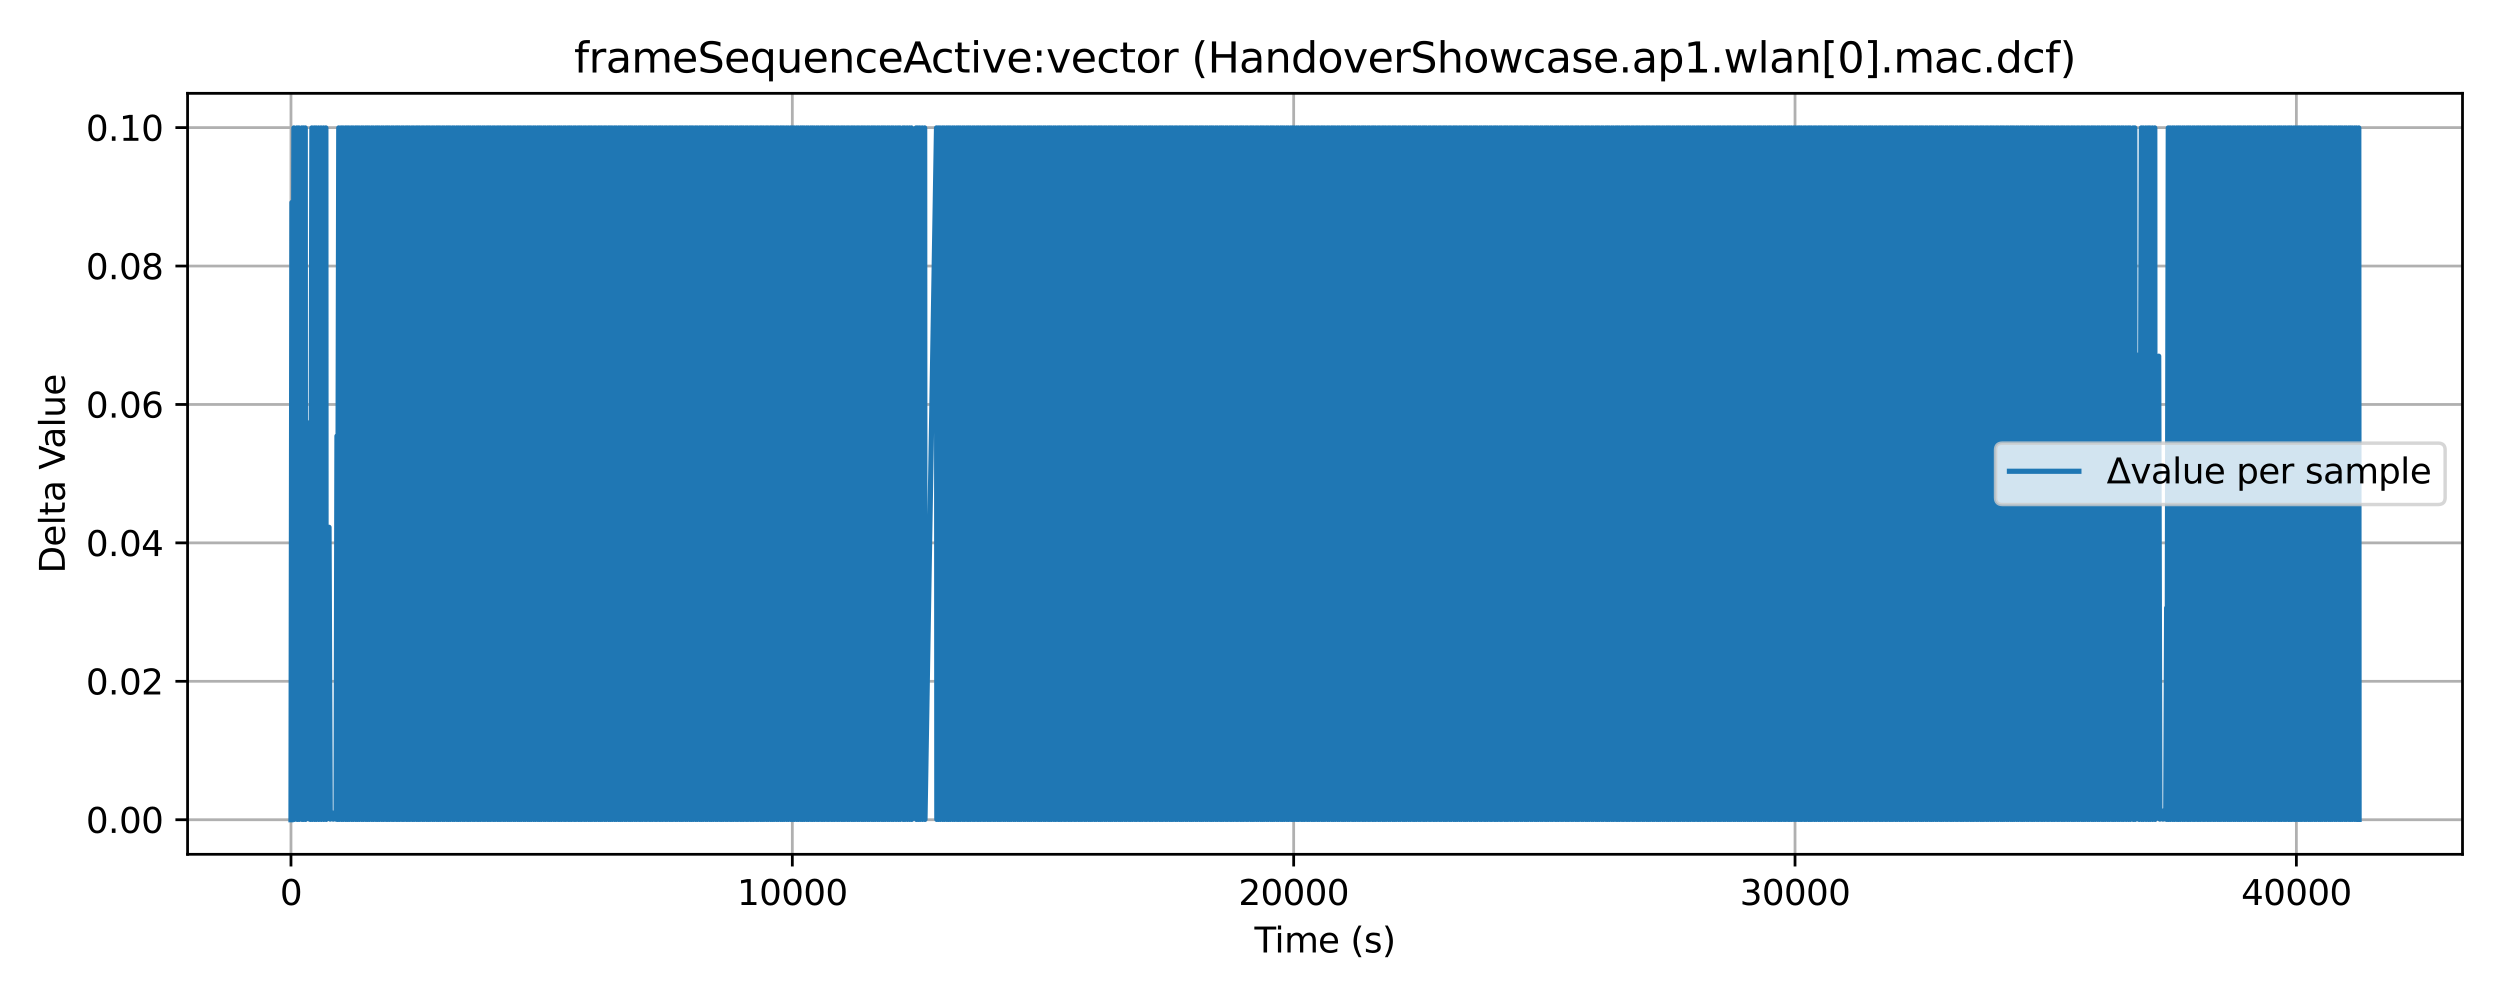 <?xml version="1.0" encoding="utf-8" standalone="no"?>
<!DOCTYPE svg PUBLIC "-//W3C//DTD SVG 1.1//EN"
  "http://www.w3.org/Graphics/SVG/1.1/DTD/svg11.dtd">
<svg xmlns:xlink="http://www.w3.org/1999/xlink" width="720pt" height="288pt" viewBox="0 0 720 288" xmlns="http://www.w3.org/2000/svg" version="1.1">
 <defs>
  <style type="text/css">*{stroke-linejoin: round; stroke-linecap: butt}</style>
 </defs>
 <g id="figure_1">
  <g id="patch_1">
   <path d="M 0 288 
L 720 288 
L 720 0 
L 0 0 
z
" style="fill: #ffffff"/>
  </g>
  <g id="axes_1">
   <g id="patch_2">
    <path d="M 54.02 246.04 
L 709.2 246.04 
L 709.2 26.88 
L 54.02 26.88 
z
" style="fill: #ffffff"/>
   </g>
   <g id="matplotlib.axis_1">
    <g id="xtick_1">
     <g id="line2d_1">
      <path d="M 83.801 246.04 
L 83.801 26.88 
" clip-path="url(#pcdc43dc5b1)" style="fill: none; stroke: #b0b0b0; stroke-width: 0.8; stroke-linecap: square"/>
     </g>
     <g id="line2d_2">
      <defs>
       <path id="mf673daa8c6" d="M 0 0 
L 0 3.5 
" style="stroke: #000000; stroke-width: 0.8"/>
      </defs>
      <g>
       <use xlink:href="#mf673daa8c6" x="83.801" y="246.04" style="stroke: #000000; stroke-width: 0.8"/>
      </g>
     </g>
     <g id="text_1">
      <!-- 0 -->
      <g transform="translate(80.62 260.638) scale(0.1 -0.1)">
       <defs>
        <path id="DejaVuSans-30" d="M 2034 4250 
Q 1547 4250 1301 3770 
Q 1056 3291 1056 2328 
Q 1056 1369 1301 889 
Q 1547 409 2034 409 
Q 2525 409 2770 889 
Q 3016 1369 3016 2328 
Q 3016 3291 2770 3770 
Q 2525 4250 2034 4250 
z
M 2034 4750 
Q 2819 4750 3233 4129 
Q 3647 3509 3647 2328 
Q 3647 1150 3233 529 
Q 2819 -91 2034 -91 
Q 1250 -91 836 529 
Q 422 1150 422 2328 
Q 422 3509 836 4129 
Q 1250 4750 2034 4750 
z
" transform="scale(0.016)"/>
       </defs>
       <use xlink:href="#DejaVuSans-30"/>
      </g>
     </g>
    </g>
    <g id="xtick_2">
     <g id="line2d_3">
      <path d="M 228.19 246.04 
L 228.19 26.88 
" clip-path="url(#pcdc43dc5b1)" style="fill: none; stroke: #b0b0b0; stroke-width: 0.8; stroke-linecap: square"/>
     </g>
     <g id="line2d_4">
      <g>
       <use xlink:href="#mf673daa8c6" x="228.19" y="246.04" style="stroke: #000000; stroke-width: 0.8"/>
      </g>
     </g>
     <g id="text_2">
      <!-- 10000 -->
      <g transform="translate(212.283 260.638) scale(0.1 -0.1)">
       <defs>
        <path id="DejaVuSans-31" d="M 794 531 
L 1825 531 
L 1825 4091 
L 703 3866 
L 703 4441 
L 1819 4666 
L 2450 4666 
L 2450 531 
L 3481 531 
L 3481 0 
L 794 0 
L 794 531 
z
" transform="scale(0.016)"/>
       </defs>
       <use xlink:href="#DejaVuSans-31"/>
       <use xlink:href="#DejaVuSans-30" x="63.623"/>
       <use xlink:href="#DejaVuSans-30" x="127.246"/>
       <use xlink:href="#DejaVuSans-30" x="190.869"/>
       <use xlink:href="#DejaVuSans-30" x="254.492"/>
      </g>
     </g>
    </g>
    <g id="xtick_3">
     <g id="line2d_5">
      <path d="M 372.578 246.04 
L 372.578 26.88 
" clip-path="url(#pcdc43dc5b1)" style="fill: none; stroke: #b0b0b0; stroke-width: 0.8; stroke-linecap: square"/>
     </g>
     <g id="line2d_6">
      <g>
       <use xlink:href="#mf673daa8c6" x="372.578" y="246.04" style="stroke: #000000; stroke-width: 0.8"/>
      </g>
     </g>
     <g id="text_3">
      <!-- 20000 -->
      <g transform="translate(356.672 260.638) scale(0.1 -0.1)">
       <defs>
        <path id="DejaVuSans-32" d="M 1228 531 
L 3431 531 
L 3431 0 
L 469 0 
L 469 531 
Q 828 903 1448 1529 
Q 2069 2156 2228 2338 
Q 2531 2678 2651 2914 
Q 2772 3150 2772 3378 
Q 2772 3750 2511 3984 
Q 2250 4219 1831 4219 
Q 1534 4219 1204 4116 
Q 875 4013 500 3803 
L 500 4441 
Q 881 4594 1212 4672 
Q 1544 4750 1819 4750 
Q 2544 4750 2975 4387 
Q 3406 4025 3406 3419 
Q 3406 3131 3298 2873 
Q 3191 2616 2906 2266 
Q 2828 2175 2409 1742 
Q 1991 1309 1228 531 
z
" transform="scale(0.016)"/>
       </defs>
       <use xlink:href="#DejaVuSans-32"/>
       <use xlink:href="#DejaVuSans-30" x="63.623"/>
       <use xlink:href="#DejaVuSans-30" x="127.246"/>
       <use xlink:href="#DejaVuSans-30" x="190.869"/>
       <use xlink:href="#DejaVuSans-30" x="254.492"/>
      </g>
     </g>
    </g>
    <g id="xtick_4">
     <g id="line2d_7">
      <path d="M 516.967 246.04 
L 516.967 26.88 
" clip-path="url(#pcdc43dc5b1)" style="fill: none; stroke: #b0b0b0; stroke-width: 0.8; stroke-linecap: square"/>
     </g>
     <g id="line2d_8">
      <g>
       <use xlink:href="#mf673daa8c6" x="516.967" y="246.04" style="stroke: #000000; stroke-width: 0.8"/>
      </g>
     </g>
     <g id="text_4">
      <!-- 30000 -->
      <g transform="translate(501.061 260.638) scale(0.1 -0.1)">
       <defs>
        <path id="DejaVuSans-33" d="M 2597 2516 
Q 3050 2419 3304 2112 
Q 3559 1806 3559 1356 
Q 3559 666 3084 287 
Q 2609 -91 1734 -91 
Q 1441 -91 1130 -33 
Q 819 25 488 141 
L 488 750 
Q 750 597 1062 519 
Q 1375 441 1716 441 
Q 2309 441 2620 675 
Q 2931 909 2931 1356 
Q 2931 1769 2642 2001 
Q 2353 2234 1838 2234 
L 1294 2234 
L 1294 2753 
L 1863 2753 
Q 2328 2753 2575 2939 
Q 2822 3125 2822 3475 
Q 2822 3834 2567 4026 
Q 2313 4219 1838 4219 
Q 1578 4219 1281 4162 
Q 984 4106 628 3988 
L 628 4550 
Q 988 4650 1302 4700 
Q 1616 4750 1894 4750 
Q 2613 4750 3031 4423 
Q 3450 4097 3450 3541 
Q 3450 3153 3228 2886 
Q 3006 2619 2597 2516 
z
" transform="scale(0.016)"/>
       </defs>
       <use xlink:href="#DejaVuSans-33"/>
       <use xlink:href="#DejaVuSans-30" x="63.623"/>
       <use xlink:href="#DejaVuSans-30" x="127.246"/>
       <use xlink:href="#DejaVuSans-30" x="190.869"/>
       <use xlink:href="#DejaVuSans-30" x="254.492"/>
      </g>
     </g>
    </g>
    <g id="xtick_5">
     <g id="line2d_9">
      <path d="M 661.356 246.04 
L 661.356 26.88 
" clip-path="url(#pcdc43dc5b1)" style="fill: none; stroke: #b0b0b0; stroke-width: 0.8; stroke-linecap: square"/>
     </g>
     <g id="line2d_10">
      <g>
       <use xlink:href="#mf673daa8c6" x="661.356" y="246.04" style="stroke: #000000; stroke-width: 0.8"/>
      </g>
     </g>
     <g id="text_5">
      <!-- 40000 -->
      <g transform="translate(645.45 260.638) scale(0.1 -0.1)">
       <defs>
        <path id="DejaVuSans-34" d="M 2419 4116 
L 825 1625 
L 2419 1625 
L 2419 4116 
z
M 2253 4666 
L 3047 4666 
L 3047 1625 
L 3713 1625 
L 3713 1100 
L 3047 1100 
L 3047 0 
L 2419 0 
L 2419 1100 
L 313 1100 
L 313 1709 
L 2253 4666 
z
" transform="scale(0.016)"/>
       </defs>
       <use xlink:href="#DejaVuSans-34"/>
       <use xlink:href="#DejaVuSans-30" x="63.623"/>
       <use xlink:href="#DejaVuSans-30" x="127.246"/>
       <use xlink:href="#DejaVuSans-30" x="190.869"/>
       <use xlink:href="#DejaVuSans-30" x="254.492"/>
      </g>
     </g>
    </g>
    <g id="text_6">
     <!-- Time (s) -->
     <g transform="translate(361.281 274.317) scale(0.1 -0.1)">
      <defs>
       <path id="DejaVuSans-54" d="M -19 4666 
L 3928 4666 
L 3928 4134 
L 2272 4134 
L 2272 0 
L 1638 0 
L 1638 4134 
L -19 4134 
L -19 4666 
z
" transform="scale(0.016)"/>
       <path id="DejaVuSans-69" d="M 603 3500 
L 1178 3500 
L 1178 0 
L 603 0 
L 603 3500 
z
M 603 4863 
L 1178 4863 
L 1178 4134 
L 603 4134 
L 603 4863 
z
" transform="scale(0.016)"/>
       <path id="DejaVuSans-6d" d="M 3328 2828 
Q 3544 3216 3844 3400 
Q 4144 3584 4550 3584 
Q 5097 3584 5394 3201 
Q 5691 2819 5691 2113 
L 5691 0 
L 5113 0 
L 5113 2094 
Q 5113 2597 4934 2840 
Q 4756 3084 4391 3084 
Q 3944 3084 3684 2787 
Q 3425 2491 3425 1978 
L 3425 0 
L 2847 0 
L 2847 2094 
Q 2847 2600 2669 2842 
Q 2491 3084 2119 3084 
Q 1678 3084 1418 2786 
Q 1159 2488 1159 1978 
L 1159 0 
L 581 0 
L 581 3500 
L 1159 3500 
L 1159 2956 
Q 1356 3278 1631 3431 
Q 1906 3584 2284 3584 
Q 2666 3584 2933 3390 
Q 3200 3197 3328 2828 
z
" transform="scale(0.016)"/>
       <path id="DejaVuSans-65" d="M 3597 1894 
L 3597 1613 
L 953 1613 
Q 991 1019 1311 708 
Q 1631 397 2203 397 
Q 2534 397 2845 478 
Q 3156 559 3463 722 
L 3463 178 
Q 3153 47 2828 -22 
Q 2503 -91 2169 -91 
Q 1331 -91 842 396 
Q 353 884 353 1716 
Q 353 2575 817 3079 
Q 1281 3584 2069 3584 
Q 2775 3584 3186 3129 
Q 3597 2675 3597 1894 
z
M 3022 2063 
Q 3016 2534 2758 2815 
Q 2500 3097 2075 3097 
Q 1594 3097 1305 2825 
Q 1016 2553 972 2059 
L 3022 2063 
z
" transform="scale(0.016)"/>
       <path id="DejaVuSans-20" transform="scale(0.016)"/>
       <path id="DejaVuSans-28" d="M 1984 4856 
Q 1566 4138 1362 3434 
Q 1159 2731 1159 2009 
Q 1159 1288 1364 580 
Q 1569 -128 1984 -844 
L 1484 -844 
Q 1016 -109 783 600 
Q 550 1309 550 2009 
Q 550 2706 781 3412 
Q 1013 4119 1484 4856 
L 1984 4856 
z
" transform="scale(0.016)"/>
       <path id="DejaVuSans-73" d="M 2834 3397 
L 2834 2853 
Q 2591 2978 2328 3040 
Q 2066 3103 1784 3103 
Q 1356 3103 1142 2972 
Q 928 2841 928 2578 
Q 928 2378 1081 2264 
Q 1234 2150 1697 2047 
L 1894 2003 
Q 2506 1872 2764 1633 
Q 3022 1394 3022 966 
Q 3022 478 2636 193 
Q 2250 -91 1575 -91 
Q 1294 -91 989 -36 
Q 684 19 347 128 
L 347 722 
Q 666 556 975 473 
Q 1284 391 1588 391 
Q 1994 391 2212 530 
Q 2431 669 2431 922 
Q 2431 1156 2273 1281 
Q 2116 1406 1581 1522 
L 1381 1569 
Q 847 1681 609 1914 
Q 372 2147 372 2553 
Q 372 3047 722 3315 
Q 1072 3584 1716 3584 
Q 2034 3584 2315 3537 
Q 2597 3491 2834 3397 
z
" transform="scale(0.016)"/>
       <path id="DejaVuSans-29" d="M 513 4856 
L 1013 4856 
Q 1481 4119 1714 3412 
Q 1947 2706 1947 2009 
Q 1947 1309 1714 600 
Q 1481 -109 1013 -844 
L 513 -844 
Q 928 -128 1133 580 
Q 1338 1288 1338 2009 
Q 1338 2731 1133 3434 
Q 928 4138 513 4856 
z
" transform="scale(0.016)"/>
      </defs>
      <use xlink:href="#DejaVuSans-54"/>
      <use xlink:href="#DejaVuSans-69" x="57.959"/>
      <use xlink:href="#DejaVuSans-6d" x="85.742"/>
      <use xlink:href="#DejaVuSans-65" x="183.154"/>
      <use xlink:href="#DejaVuSans-20" x="244.678"/>
      <use xlink:href="#DejaVuSans-28" x="276.465"/>
      <use xlink:href="#DejaVuSans-73" x="315.479"/>
      <use xlink:href="#DejaVuSans-29" x="367.578"/>
     </g>
    </g>
   </g>
   <g id="matplotlib.axis_2">
    <g id="ytick_1">
     <g id="line2d_11">
      <path d="M 54.02 236.078 
L 709.2 236.078 
" clip-path="url(#pcdc43dc5b1)" style="fill: none; stroke: #b0b0b0; stroke-width: 0.8; stroke-linecap: square"/>
     </g>
     <g id="line2d_12">
      <defs>
       <path id="mb9f5000d64" d="M 0 0 
L -3.5 0 
" style="stroke: #000000; stroke-width: 0.8"/>
      </defs>
      <g>
       <use xlink:href="#mb9f5000d64" x="54.02" y="236.078" style="stroke: #000000; stroke-width: 0.8"/>
      </g>
     </g>
     <g id="text_7">
      <!-- 0.00 -->
      <g transform="translate(24.754 239.877) scale(0.1 -0.1)">
       <defs>
        <path id="DejaVuSans-2e" d="M 684 794 
L 1344 794 
L 1344 0 
L 684 0 
L 684 794 
z
" transform="scale(0.016)"/>
       </defs>
       <use xlink:href="#DejaVuSans-30"/>
       <use xlink:href="#DejaVuSans-2e" x="63.623"/>
       <use xlink:href="#DejaVuSans-30" x="95.41"/>
       <use xlink:href="#DejaVuSans-30" x="159.033"/>
      </g>
     </g>
    </g>
    <g id="ytick_2">
     <g id="line2d_13">
      <path d="M 54.02 196.213 
L 709.2 196.213 
" clip-path="url(#pcdc43dc5b1)" style="fill: none; stroke: #b0b0b0; stroke-width: 0.8; stroke-linecap: square"/>
     </g>
     <g id="line2d_14">
      <g>
       <use xlink:href="#mb9f5000d64" x="54.02" y="196.213" style="stroke: #000000; stroke-width: 0.8"/>
      </g>
     </g>
     <g id="text_8">
      <!-- 0.02 -->
      <g transform="translate(24.754 200.012) scale(0.1 -0.1)">
       <use xlink:href="#DejaVuSans-30"/>
       <use xlink:href="#DejaVuSans-2e" x="63.623"/>
       <use xlink:href="#DejaVuSans-30" x="95.41"/>
       <use xlink:href="#DejaVuSans-32" x="159.033"/>
      </g>
     </g>
    </g>
    <g id="ytick_3">
     <g id="line2d_15">
      <path d="M 54.02 156.347 
L 709.2 156.347 
" clip-path="url(#pcdc43dc5b1)" style="fill: none; stroke: #b0b0b0; stroke-width: 0.8; stroke-linecap: square"/>
     </g>
     <g id="line2d_16">
      <g>
       <use xlink:href="#mb9f5000d64" x="54.02" y="156.347" style="stroke: #000000; stroke-width: 0.8"/>
      </g>
     </g>
     <g id="text_9">
      <!-- 0.04 -->
      <g transform="translate(24.754 160.146) scale(0.1 -0.1)">
       <use xlink:href="#DejaVuSans-30"/>
       <use xlink:href="#DejaVuSans-2e" x="63.623"/>
       <use xlink:href="#DejaVuSans-30" x="95.41"/>
       <use xlink:href="#DejaVuSans-34" x="159.033"/>
      </g>
     </g>
    </g>
    <g id="ytick_4">
     <g id="line2d_17">
      <path d="M 54.02 116.481 
L 709.2 116.481 
" clip-path="url(#pcdc43dc5b1)" style="fill: none; stroke: #b0b0b0; stroke-width: 0.8; stroke-linecap: square"/>
     </g>
     <g id="line2d_18">
      <g>
       <use xlink:href="#mb9f5000d64" x="54.02" y="116.481" style="stroke: #000000; stroke-width: 0.8"/>
      </g>
     </g>
     <g id="text_10">
      <!-- 0.06 -->
      <g transform="translate(24.754 120.281) scale(0.1 -0.1)">
       <defs>
        <path id="DejaVuSans-36" d="M 2113 2584 
Q 1688 2584 1439 2293 
Q 1191 2003 1191 1497 
Q 1191 994 1439 701 
Q 1688 409 2113 409 
Q 2538 409 2786 701 
Q 3034 994 3034 1497 
Q 3034 2003 2786 2293 
Q 2538 2584 2113 2584 
z
M 3366 4563 
L 3366 3988 
Q 3128 4100 2886 4159 
Q 2644 4219 2406 4219 
Q 1781 4219 1451 3797 
Q 1122 3375 1075 2522 
Q 1259 2794 1537 2939 
Q 1816 3084 2150 3084 
Q 2853 3084 3261 2657 
Q 3669 2231 3669 1497 
Q 3669 778 3244 343 
Q 2819 -91 2113 -91 
Q 1303 -91 875 529 
Q 447 1150 447 2328 
Q 447 3434 972 4092 
Q 1497 4750 2381 4750 
Q 2619 4750 2861 4703 
Q 3103 4656 3366 4563 
z
" transform="scale(0.016)"/>
       </defs>
       <use xlink:href="#DejaVuSans-30"/>
       <use xlink:href="#DejaVuSans-2e" x="63.623"/>
       <use xlink:href="#DejaVuSans-30" x="95.41"/>
       <use xlink:href="#DejaVuSans-36" x="159.033"/>
      </g>
     </g>
    </g>
    <g id="ytick_5">
     <g id="line2d_19">
      <path d="M 54.02 76.616 
L 709.2 76.616 
" clip-path="url(#pcdc43dc5b1)" style="fill: none; stroke: #b0b0b0; stroke-width: 0.8; stroke-linecap: square"/>
     </g>
     <g id="line2d_20">
      <g>
       <use xlink:href="#mb9f5000d64" x="54.02" y="76.616" style="stroke: #000000; stroke-width: 0.8"/>
      </g>
     </g>
     <g id="text_11">
      <!-- 0.08 -->
      <g transform="translate(24.754 80.415) scale(0.1 -0.1)">
       <defs>
        <path id="DejaVuSans-38" d="M 2034 2216 
Q 1584 2216 1326 1975 
Q 1069 1734 1069 1313 
Q 1069 891 1326 650 
Q 1584 409 2034 409 
Q 2484 409 2743 651 
Q 3003 894 3003 1313 
Q 3003 1734 2745 1975 
Q 2488 2216 2034 2216 
z
M 1403 2484 
Q 997 2584 770 2862 
Q 544 3141 544 3541 
Q 544 4100 942 4425 
Q 1341 4750 2034 4750 
Q 2731 4750 3128 4425 
Q 3525 4100 3525 3541 
Q 3525 3141 3298 2862 
Q 3072 2584 2669 2484 
Q 3125 2378 3379 2068 
Q 3634 1759 3634 1313 
Q 3634 634 3220 271 
Q 2806 -91 2034 -91 
Q 1263 -91 848 271 
Q 434 634 434 1313 
Q 434 1759 690 2068 
Q 947 2378 1403 2484 
z
M 1172 3481 
Q 1172 3119 1398 2916 
Q 1625 2713 2034 2713 
Q 2441 2713 2670 2916 
Q 2900 3119 2900 3481 
Q 2900 3844 2670 4047 
Q 2441 4250 2034 4250 
Q 1625 4250 1398 4047 
Q 1172 3844 1172 3481 
z
" transform="scale(0.016)"/>
       </defs>
       <use xlink:href="#DejaVuSans-30"/>
       <use xlink:href="#DejaVuSans-2e" x="63.623"/>
       <use xlink:href="#DejaVuSans-30" x="95.41"/>
       <use xlink:href="#DejaVuSans-38" x="159.033"/>
      </g>
     </g>
    </g>
    <g id="ytick_6">
     <g id="line2d_21">
      <path d="M 54.02 36.75 
L 709.2 36.75 
" clip-path="url(#pcdc43dc5b1)" style="fill: none; stroke: #b0b0b0; stroke-width: 0.8; stroke-linecap: square"/>
     </g>
     <g id="line2d_22">
      <g>
       <use xlink:href="#mb9f5000d64" x="54.02" y="36.75" style="stroke: #000000; stroke-width: 0.8"/>
      </g>
     </g>
     <g id="text_12">
      <!-- 0.10 -->
      <g transform="translate(24.754 40.549) scale(0.1 -0.1)">
       <use xlink:href="#DejaVuSans-30"/>
       <use xlink:href="#DejaVuSans-2e" x="63.623"/>
       <use xlink:href="#DejaVuSans-31" x="95.41"/>
       <use xlink:href="#DejaVuSans-30" x="159.033"/>
      </g>
     </g>
    </g>
    <g id="text_13">
     <!-- Delta Value -->
     <g transform="translate(18.675 165.12) rotate(-90) scale(0.1 -0.1)">
      <defs>
       <path id="DejaVuSans-44" d="M 1259 4147 
L 1259 519 
L 2022 519 
Q 2988 519 3436 956 
Q 3884 1394 3884 2338 
Q 3884 3275 3436 3711 
Q 2988 4147 2022 4147 
L 1259 4147 
z
M 628 4666 
L 1925 4666 
Q 3281 4666 3915 4102 
Q 4550 3538 4550 2338 
Q 4550 1131 3912 565 
Q 3275 0 1925 0 
L 628 0 
L 628 4666 
z
" transform="scale(0.016)"/>
       <path id="DejaVuSans-6c" d="M 603 4863 
L 1178 4863 
L 1178 0 
L 603 0 
L 603 4863 
z
" transform="scale(0.016)"/>
       <path id="DejaVuSans-74" d="M 1172 4494 
L 1172 3500 
L 2356 3500 
L 2356 3053 
L 1172 3053 
L 1172 1153 
Q 1172 725 1289 603 
Q 1406 481 1766 481 
L 2356 481 
L 2356 0 
L 1766 0 
Q 1100 0 847 248 
Q 594 497 594 1153 
L 594 3053 
L 172 3053 
L 172 3500 
L 594 3500 
L 594 4494 
L 1172 4494 
z
" transform="scale(0.016)"/>
       <path id="DejaVuSans-61" d="M 2194 1759 
Q 1497 1759 1228 1600 
Q 959 1441 959 1056 
Q 959 750 1161 570 
Q 1363 391 1709 391 
Q 2188 391 2477 730 
Q 2766 1069 2766 1631 
L 2766 1759 
L 2194 1759 
z
M 3341 1997 
L 3341 0 
L 2766 0 
L 2766 531 
Q 2569 213 2275 61 
Q 1981 -91 1556 -91 
Q 1019 -91 701 211 
Q 384 513 384 1019 
Q 384 1609 779 1909 
Q 1175 2209 1959 2209 
L 2766 2209 
L 2766 2266 
Q 2766 2663 2505 2880 
Q 2244 3097 1772 3097 
Q 1472 3097 1187 3025 
Q 903 2953 641 2809 
L 641 3341 
Q 956 3463 1253 3523 
Q 1550 3584 1831 3584 
Q 2591 3584 2966 3190 
Q 3341 2797 3341 1997 
z
" transform="scale(0.016)"/>
       <path id="DejaVuSans-56" d="M 1831 0 
L 50 4666 
L 709 4666 
L 2188 738 
L 3669 4666 
L 4325 4666 
L 2547 0 
L 1831 0 
z
" transform="scale(0.016)"/>
       <path id="DejaVuSans-75" d="M 544 1381 
L 544 3500 
L 1119 3500 
L 1119 1403 
Q 1119 906 1312 657 
Q 1506 409 1894 409 
Q 2359 409 2629 706 
Q 2900 1003 2900 1516 
L 2900 3500 
L 3475 3500 
L 3475 0 
L 2900 0 
L 2900 538 
Q 2691 219 2414 64 
Q 2138 -91 1772 -91 
Q 1169 -91 856 284 
Q 544 659 544 1381 
z
M 1991 3584 
L 1991 3584 
z
" transform="scale(0.016)"/>
      </defs>
      <use xlink:href="#DejaVuSans-44"/>
      <use xlink:href="#DejaVuSans-65" x="77.002"/>
      <use xlink:href="#DejaVuSans-6c" x="138.525"/>
      <use xlink:href="#DejaVuSans-74" x="166.309"/>
      <use xlink:href="#DejaVuSans-61" x="205.518"/>
      <use xlink:href="#DejaVuSans-20" x="266.797"/>
      <use xlink:href="#DejaVuSans-56" x="298.584"/>
      <use xlink:href="#DejaVuSans-61" x="359.242"/>
      <use xlink:href="#DejaVuSans-6c" x="420.521"/>
      <use xlink:href="#DejaVuSans-75" x="448.305"/>
      <use xlink:href="#DejaVuSans-65" x="511.684"/>
     </g>
    </g>
   </g>
   <g id="line2d_23">
    <path d="M 83.801 236.078 
L 84.075 58.323 
L 84.162 235.986 
L 84.638 36.842 
L 84.725 235.986 
L 85.519 36.842 
L 85.606 235.986 
L 86.053 36.842 
L 86.14 235.986 
L 86.92 36.842 
L 87.006 235.986 
L 87.382 36.842 
L 87.468 235.986 
L 87.916 36.842 
L 88.003 235.986 
L 88.826 151.481 
L 89.158 235.898 
L 89.288 121.619 
L 89.374 235.986 
L 89.822 36.842 
L 89.909 235.986 
L 90.515 36.842 
L 90.602 235.986 
L 91.035 36.842 
L 91.121 235.986 
L 91.742 36.842 
L 91.829 235.986 
L 92.45 36.842 
L 92.536 235.986 
L 93.172 36.842 
L 93.258 235.986 
L 93.85 36.842 
L 93.937 235.986 
L 94.76 151.864 
L 95.107 235.906 
L 95.569 234.073 
L 95.973 235.906 
L 96.435 234.073 
L 96.781 235.906 
L 97.041 125.584 
L 97.128 235.986 
L 97.561 36.842 
L 97.648 235.986 
L 98.254 36.842 
L 98.341 235.986 
L 98.774 36.842 
L 98.861 235.986 
L 99.467 36.842 
L 99.554 235.986 
L 99.944 36.842 
L 100.03 235.986 
L 100.463 36.842 
L 100.55 235.986 
L 101.156 36.842 
L 101.243 235.986 
L 101.676 36.842 
L 101.763 235.986 
L 102.369 36.842 
L 102.456 235.986 
L 102.846 36.842 
L 102.932 235.986 
L 103.394 36.842 
L 103.481 235.986 
L 104.088 36.842 
L 104.174 235.986 
L 104.607 36.842 
L 104.694 235.986 
L 105.3 36.842 
L 105.387 235.986 
L 105.777 36.842 
L 105.864 235.986 
L 106.297 36.842 
L 106.383 235.986 
L 106.99 36.842 
L 107.076 235.986 
L 107.51 36.842 
L 107.596 235.986 
L 108.203 36.842 
L 108.289 235.986 
L 108.679 36.842 
L 108.766 235.986 
L 109.199 36.842 
L 109.286 235.986 
L 109.892 36.842 
L 109.979 235.986 
L 110.441 36.842 
L 110.527 235.986 
L 111.134 36.842 
L 111.22 235.986 
L 111.61 36.842 
L 111.697 235.986 
L 112.13 36.842 
L 112.217 235.986 
L 112.823 36.842 
L 112.91 235.986 
L 113.343 36.842 
L 113.429 235.986 
L 114.036 36.842 
L 114.123 235.986 
L 114.512 36.842 
L 114.599 235.986 
L 115.032 36.842 
L 115.119 235.986 
L 115.725 36.842 
L 115.812 235.986 
L 116.245 36.842 
L 116.332 235.986 
L 116.938 36.842 
L 117.025 235.986 
L 117.415 36.842 
L 117.501 235.986 
L 117.963 36.842 
L 118.05 235.986 
L 118.656 36.842 
L 118.743 235.986 
L 119.176 36.842 
L 119.263 235.986 
L 119.869 36.842 
L 119.956 235.986 
L 120.346 36.842 
L 120.432 235.986 
L 120.866 36.842 
L 120.952 235.986 
L 121.559 36.842 
L 121.645 235.986 
L 122.078 36.842 
L 122.165 235.986 
L 122.771 36.842 
L 122.858 235.986 
L 123.248 36.842 
L 123.335 235.986 
L 123.768 36.842 
L 123.854 235.986 
L 124.461 36.842 
L 124.547 235.986 
L 125.009 36.842 
L 125.096 235.986 
L 125.703 36.842 
L 125.789 235.986 
L 126.179 36.842 
L 126.266 235.986 
L 126.699 36.842 
L 126.785 235.986 
L 127.392 36.842 
L 127.479 235.986 
L 127.912 36.842 
L 127.998 235.986 
L 128.605 36.842 
L 128.691 235.986 
L 129.081 36.842 
L 129.168 235.986 
L 129.601 36.842 
L 129.688 235.986 
L 130.294 36.842 
L 130.381 235.986 
L 130.814 36.842 
L 130.901 235.986 
L 131.507 36.842 
L 131.594 235.986 
L 131.983 36.842 
L 132.07 235.986 
L 132.532 36.842 
L 132.619 235.986 
L 133.225 36.842 
L 133.312 235.986 
L 133.745 36.842 
L 133.832 235.986 
L 134.438 36.842 
L 134.525 235.986 
L 134.915 36.842 
L 135.001 235.986 
L 135.434 36.842 
L 135.521 235.986 
L 136.127 36.842 
L 136.214 235.986 
L 136.647 36.842 
L 136.734 235.986 
L 137.34 36.842 
L 137.427 235.986 
L 137.817 36.842 
L 137.903 235.986 
L 138.337 36.842 
L 138.423 235.986 
L 139.03 36.842 
L 139.116 235.986 
L 139.578 36.842 
L 139.665 235.986 
L 140.271 36.842 
L 140.358 235.986 
L 140.748 36.842 
L 140.834 235.986 
L 141.268 36.842 
L 141.354 235.986 
L 141.961 36.842 
L 142.047 235.986 
L 142.481 36.842 
L 142.567 235.986 
L 143.174 36.842 
L 143.26 235.986 
L 143.65 36.842 
L 143.737 235.986 
L 144.17 36.842 
L 144.256 235.986 
L 144.863 36.842 
L 144.95 235.986 
L 145.383 36.842 
L 145.469 235.986 
L 146.076 36.842 
L 146.162 235.986 
L 146.552 36.842 
L 146.639 235.986 
L 147.101 36.842 
L 147.188 235.986 
L 147.794 36.842 
L 147.881 235.986 
L 148.314 36.842 
L 148.4 235.986 
L 149.007 36.842 
L 149.094 235.986 
L 149.483 36.842 
L 149.57 235.986 
L 150.003 36.842 
L 150.09 235.986 
L 150.696 36.842 
L 150.783 235.986 
L 151.216 36.842 
L 151.303 235.986 
L 151.909 36.842 
L 151.996 235.986 
L 152.386 36.842 
L 152.472 235.986 
L 152.905 36.842 
L 152.992 235.986 
L 153.598 36.842 
L 153.685 235.986 
L 154.147 36.842 
L 154.234 235.986 
L 154.84 36.842 
L 154.927 235.986 
L 155.317 36.842 
L 155.403 235.986 
L 155.836 36.842 
L 155.923 235.986 
L 156.53 36.842 
L 156.616 235.986 
L 157.049 36.842 
L 157.136 235.986 
L 157.742 36.842 
L 157.829 235.986 
L 158.219 36.842 
L 158.306 235.986 
L 158.739 36.842 
L 158.825 235.986 
L 159.432 36.842 
L 159.518 235.986 
L 159.952 36.842 
L 160.038 235.986 
L 160.645 36.842 
L 160.731 235.986 
L 161.121 36.842 
L 161.208 235.986 
L 161.67 36.842 
L 161.756 235.986 
L 162.363 36.842 
L 162.449 235.986 
L 162.883 36.842 
L 162.969 235.986 
L 163.576 36.842 
L 163.662 235.986 
L 164.052 36.842 
L 164.139 235.986 
L 164.572 36.842 
L 164.659 235.986 
L 165.265 36.842 
L 165.352 235.986 
L 165.785 36.842 
L 165.871 235.986 
L 166.478 36.842 
L 166.565 235.986 
L 166.954 36.842 
L 167.041 235.986 
L 167.474 36.842 
L 167.561 235.986 
L 168.167 36.842 
L 168.254 235.986 
L 168.716 36.842 
L 168.803 235.986 
L 169.409 36.842 
L 169.496 235.986 
L 169.886 36.842 
L 169.972 235.986 
L 170.405 36.842 
L 170.492 235.986 
L 171.098 36.842 
L 171.185 235.986 
L 171.618 36.842 
L 171.705 235.986 
L 172.311 36.842 
L 172.398 235.986 
L 172.788 36.842 
L 172.874 235.986 
L 173.308 36.842 
L 173.394 235.986 
L 174.001 36.842 
L 174.087 235.986 
L 174.52 36.842 
L 174.607 235.986 
L 175.213 36.842 
L 175.3 235.986 
L 175.69 36.842 
L 175.777 235.986 
L 176.239 36.842 
L 176.325 235.986 
L 176.932 36.842 
L 177.018 235.986 
L 177.451 36.842 
L 177.538 235.986 
L 178.145 36.842 
L 178.231 235.986 
L 178.621 36.842 
L 178.708 235.986 
L 179.141 36.842 
L 179.227 235.986 
L 179.834 36.842 
L 179.921 235.986 
L 180.354 36.842 
L 180.44 235.986 
L 181.047 36.842 
L 181.133 235.986 
L 181.523 36.842 
L 181.61 235.986 
L 182.043 36.842 
L 182.13 235.986 
L 182.736 36.842 
L 182.823 235.986 
L 183.285 36.842 
L 183.371 235.986 
L 183.978 36.842 
L 184.064 235.986 
L 184.454 36.842 
L 184.541 235.986 
L 184.974 36.842 
L 185.061 235.986 
L 185.667 36.842 
L 185.754 235.986 
L 186.187 36.842 
L 186.274 235.986 
L 186.88 36.842 
L 186.967 235.986 
L 187.357 36.842 
L 187.443 235.986 
L 187.876 36.842 
L 187.963 235.986 
L 188.569 36.842 
L 188.656 235.986 
L 189.089 36.842 
L 189.176 235.986 
L 189.782 36.842 
L 189.869 235.986 
L 190.259 36.842 
L 190.345 235.986 
L 190.807 36.842 
L 190.894 235.986 
L 191.501 36.842 
L 191.587 235.986 
L 192.02 36.842 
L 192.107 235.986 
L 192.713 36.842 
L 192.8 235.986 
L 193.19 36.842 
L 193.276 235.986 
L 193.71 36.842 
L 193.796 235.986 
L 194.403 36.842 
L 194.489 235.986 
L 194.923 36.842 
L 195.009 235.986 
L 195.616 36.842 
L 195.702 235.986 
L 196.092 36.842 
L 196.179 235.986 
L 196.612 36.842 
L 196.699 235.986 
L 197.305 36.842 
L 197.392 235.986 
L 197.854 36.842 
L 197.94 235.986 
L 198.547 36.842 
L 198.633 235.986 
L 199.023 36.842 
L 199.11 235.986 
L 199.543 36.842 
L 199.63 235.986 
L 200.236 36.842 
L 200.323 235.986 
L 200.756 36.842 
L 200.842 235.986 
L 201.449 36.842 
L 201.536 235.986 
L 201.925 36.842 
L 202.012 235.986 
L 202.445 36.842 
L 202.532 235.986 
L 203.138 36.842 
L 203.225 235.986 
L 203.658 36.842 
L 203.745 235.986 
L 204.351 36.842 
L 204.438 235.986 
L 204.828 36.842 
L 204.914 235.986 
L 205.376 36.842 
L 205.463 235.986 
L 206.069 36.842 
L 206.156 235.986 
L 206.589 36.842 
L 206.676 235.986 
L 207.282 36.842 
L 207.369 235.986 
L 207.759 36.842 
L 207.845 235.986 
L 208.278 36.842 
L 208.365 235.986 
L 208.972 36.842 
L 209.058 235.986 
L 209.491 36.842 
L 209.578 235.986 
L 210.184 36.842 
L 210.271 235.986 
L 210.661 36.842 
L 210.748 235.986 
L 211.181 36.842 
L 211.267 235.986 
L 211.874 36.842 
L 211.96 235.986 
L 212.422 36.842 
L 212.509 235.986 
L 213.116 36.842 
L 213.202 235.986 
L 213.592 36.842 
L 213.679 235.986 
L 214.112 36.842 
L 214.198 235.986 
L 214.805 36.842 
L 214.891 235.986 
L 215.325 36.842 
L 215.411 235.986 
L 216.018 36.842 
L 216.104 235.986 
L 216.494 36.842 
L 216.581 235.986 
L 217.014 36.842 
L 217.101 235.986 
L 217.707 36.842 
L 217.794 235.986 
L 218.227 36.842 
L 218.314 235.986 
L 218.92 36.842 
L 219.007 235.986 
L 219.396 36.842 
L 219.483 235.986 
L 219.945 36.842 
L 220.032 235.986 
L 220.638 36.842 
L 220.725 235.986 
L 221.158 36.842 
L 221.245 235.986 
L 221.851 36.842 
L 221.938 235.986 
L 222.328 36.842 
L 222.414 235.986 
L 222.847 36.842 
L 222.934 235.986 
L 223.54 36.842 
L 223.627 235.986 
L 224.06 36.842 
L 224.147 235.986 
L 224.753 36.842 
L 224.84 235.986 
L 225.23 36.842 
L 225.316 235.986 
L 225.75 36.842 
L 225.836 235.986 
L 226.443 36.842 
L 226.529 235.986 
L 226.991 36.842 
L 227.078 235.986 
L 227.684 36.842 
L 227.771 235.986 
L 228.161 36.842 
L 228.247 235.986 
L 228.681 36.842 
L 228.767 235.986 
L 229.374 36.842 
L 229.46 235.986 
L 229.893 36.842 
L 229.98 235.986 
L 230.587 36.842 
L 230.673 235.986 
L 231.063 36.842 
L 231.15 235.986 
L 231.583 36.842 
L 231.669 235.986 
L 232.276 36.842 
L 232.363 235.986 
L 232.796 36.842 
L 232.882 235.986 
L 233.489 36.842 
L 233.575 235.986 
L 233.965 36.842 
L 234.052 235.986 
L 234.514 36.842 
L 234.601 235.986 
L 235.207 36.842 
L 235.294 235.986 
L 235.727 36.842 
L 235.813 235.986 
L 236.42 36.842 
L 236.506 235.986 
L 236.896 36.842 
L 236.983 235.986 
L 237.416 36.842 
L 237.503 235.986 
L 238.109 36.842 
L 238.196 235.986 
L 238.629 36.842 
L 238.716 235.986 
L 239.322 36.842 
L 239.409 235.986 
L 239.799 36.842 
L 239.885 235.986 
L 240.318 36.842 
L 240.405 235.986 
L 241.011 36.842 
L 241.098 235.986 
L 241.56 36.842 
L 241.647 235.986 
L 242.253 36.842 
L 242.34 235.986 
L 242.73 36.842 
L 242.816 235.986 
L 243.249 36.842 
L 243.336 235.986 
L 243.943 36.842 
L 244.029 235.986 
L 244.462 36.842 
L 244.549 235.986 
L 245.155 36.842 
L 245.242 235.986 
L 245.632 36.842 
L 245.718 235.986 
L 246.152 36.842 
L 246.238 235.986 
L 246.845 36.842 
L 246.931 235.986 
L 247.365 36.842 
L 247.451 235.986 
L 248.058 36.842 
L 248.144 235.986 
L 248.534 36.842 
L 248.621 235.986 
L 249.083 36.842 
L 249.169 235.986 
L 249.776 36.842 
L 249.862 235.986 
L 250.296 36.842 
L 250.382 235.986 
L 250.989 36.842 
L 251.075 235.986 
L 251.465 36.842 
L 251.552 235.986 
L 251.985 36.842 
L 252.072 235.986 
L 252.678 36.842 
L 252.765 235.986 
L 253.198 36.842 
L 253.284 235.986 
L 253.891 36.842 
L 253.978 235.986 
L 254.367 36.842 
L 254.454 235.986 
L 254.887 36.842 
L 254.974 235.986 
L 255.58 36.842 
L 255.667 235.986 
L 256.1 36.842 
L 256.187 235.986 
L 256.764 36.842 
L 256.851 235.986 
L 257.27 36.842 
L 257.356 235.986 
L 257.977 36.842 
L 258.064 235.986 
L 258.641 36.842 
L 258.728 235.986 
L 259.176 36.842 
L 259.262 235.986 
L 260.056 36.842 
L 260.143 235.986 
L 260.547 36.842 
L 260.634 235.986 
L 261.255 36.842 
L 261.341 235.986 
L 261.919 36.842 
L 262.006 235.986 
L 262.482 36.842 
L 262.569 235.986 
L 263.854 36.842 
L 263.94 235.986 
L 264.345 36.842 
L 264.431 235.986 
L 264.893 36.842 
L 264.98 235.986 
L 265.601 36.842 
L 265.687 235.986 
L 266.308 36.842 
L 266.395 235.986 
L 269.716 36.842 
L 269.803 235.986 
L 270.192 36.842 
L 270.279 235.986 
L 270.712 36.842 
L 270.799 235.986 
L 271.405 36.842 
L 271.492 235.986 
L 271.925 36.842 
L 272.012 235.986 
L 272.618 36.842 
L 272.705 235.986 
L 273.095 36.842 
L 273.181 235.986 
L 273.614 36.842 
L 273.701 235.986 
L 274.307 36.842 
L 274.394 235.986 
L 274.856 36.842 
L 274.943 235.986 
L 275.549 36.842 
L 275.636 235.986 
L 276.026 36.842 
L 276.112 235.986 
L 276.546 36.842 
L 276.632 235.986 
L 277.239 36.842 
L 277.325 235.986 
L 277.758 36.842 
L 277.845 235.986 
L 278.451 36.842 
L 278.538 235.986 
L 278.928 36.842 
L 279.015 235.986 
L 279.448 36.842 
L 279.534 235.986 
L 280.141 36.842 
L 280.227 235.986 
L 280.661 36.842 
L 280.747 235.986 
L 281.354 36.842 
L 281.44 235.986 
L 281.83 36.842 
L 281.917 235.986 
L 282.379 36.842 
L 282.465 235.986 
L 283.072 36.842 
L 283.159 235.986 
L 283.592 36.842 
L 283.678 235.986 
L 284.285 36.842 
L 284.371 235.986 
L 284.761 36.842 
L 284.848 235.986 
L 285.281 36.842 
L 285.368 235.986 
L 285.974 36.842 
L 286.061 235.986 
L 286.494 36.842 
L 286.581 235.986 
L 287.187 36.842 
L 287.274 235.986 
L 287.663 36.842 
L 287.75 235.986 
L 288.183 36.842 
L 288.27 235.986 
L 288.876 36.842 
L 288.963 235.986 
L 289.425 36.842 
L 289.512 235.986 
L 290.118 36.842 
L 290.205 235.986 
L 290.595 36.842 
L 290.681 235.986 
L 291.114 36.842 
L 291.201 235.986 
L 291.807 36.842 
L 291.894 235.986 
L 292.327 36.842 
L 292.414 235.986 
L 293.02 36.842 
L 293.107 235.986 
L 293.497 36.842 
L 293.583 235.986 
L 294.017 36.842 
L 294.103 235.986 
L 294.71 36.842 
L 294.796 235.986 
L 295.229 36.842 
L 295.316 235.986 
L 295.922 36.842 
L 296.009 235.986 
L 296.399 36.842 
L 296.486 235.986 
L 296.948 36.842 
L 297.034 235.986 
L 297.641 36.842 
L 297.727 235.986 
L 298.161 36.842 
L 298.247 235.986 
L 298.854 36.842 
L 298.94 235.986 
L 299.33 36.842 
L 299.417 235.986 
L 299.85 36.842 
L 299.936 235.986 
L 300.543 36.842 
L 300.63 235.986 
L 301.063 36.842 
L 301.149 235.986 
L 301.756 36.842 
L 301.842 235.986 
L 302.232 36.842 
L 302.319 235.986 
L 302.752 36.842 
L 302.839 235.986 
L 303.445 36.842 
L 303.532 235.986 
L 303.994 36.842 
L 304.08 235.986 
L 304.687 36.842 
L 304.774 235.986 
L 305.163 36.842 
L 305.25 235.986 
L 305.683 36.842 
L 305.77 235.986 
L 306.376 36.842 
L 306.463 235.986 
L 306.896 36.842 
L 306.983 235.986 
L 307.589 36.842 
L 307.676 235.986 
L 308.066 36.842 
L 308.152 235.986 
L 308.585 36.842 
L 308.672 235.986 
L 309.278 36.842 
L 309.365 235.986 
L 309.798 36.842 
L 309.885 235.986 
L 310.491 36.842 
L 310.578 235.986 
L 310.968 36.842 
L 311.054 235.986 
L 311.516 36.842 
L 311.603 235.986 
L 312.21 36.842 
L 312.296 235.986 
L 312.729 36.842 
L 312.816 235.986 
L 313.422 36.842 
L 313.509 235.986 
L 313.899 36.842 
L 313.986 235.986 
L 314.419 36.842 
L 314.505 235.986 
L 315.112 36.842 
L 315.198 235.986 
L 315.632 36.842 
L 315.718 235.986 
L 316.325 36.842 
L 316.411 235.986 
L 316.801 36.842 
L 316.888 235.986 
L 317.321 36.842 
L 317.408 235.986 
L 318.014 36.842 
L 318.101 235.986 
L 318.563 36.842 
L 318.649 235.986 
L 319.256 36.842 
L 319.342 235.986 
L 319.732 36.842 
L 319.819 235.986 
L 320.252 36.842 
L 320.339 235.986 
L 320.945 36.842 
L 321.032 235.986 
L 321.465 36.842 
L 321.551 235.986 
L 322.158 36.842 
L 322.245 235.986 
L 322.634 36.842 
L 322.721 235.986 
L 323.154 36.842 
L 323.241 235.986 
L 323.847 36.842 
L 323.934 235.986 
L 324.367 36.842 
L 324.454 235.986 
L 325.06 36.842 
L 325.147 235.986 
L 325.537 36.842 
L 325.623 235.986 
L 326.085 36.842 
L 326.172 235.986 
L 326.778 36.842 
L 326.865 235.986 
L 327.298 36.842 
L 327.385 235.986 
L 327.991 36.842 
L 328.078 235.986 
L 328.468 36.842 
L 328.554 235.986 
L 328.988 36.842 
L 329.074 235.986 
L 329.681 36.842 
L 329.767 235.986 
L 330.2 36.842 
L 330.287 235.986 
L 330.893 36.842 
L 330.98 235.986 
L 331.37 36.842 
L 331.457 235.986 
L 331.89 36.842 
L 331.976 235.986 
L 332.583 36.842 
L 332.669 235.986 
L 333.131 36.842 
L 333.218 235.986 
L 333.825 36.842 
L 333.911 235.986 
L 334.301 36.842 
L 334.388 235.986 
L 334.821 36.842 
L 334.907 235.986 
L 335.514 36.842 
L 335.601 235.986 
L 336.034 36.842 
L 336.12 235.986 
L 336.727 36.842 
L 336.813 235.986 
L 337.203 36.842 
L 337.29 235.986 
L 337.723 36.842 
L 337.81 235.986 
L 338.416 36.842 
L 338.503 235.986 
L 338.936 36.842 
L 339.023 235.986 
L 339.629 36.842 
L 339.716 235.986 
L 340.105 36.842 
L 340.192 235.986 
L 340.654 36.842 
L 340.741 235.986 
L 341.347 36.842 
L 341.434 235.986 
L 341.867 36.842 
L 341.954 235.986 
L 342.56 36.842 
L 342.647 235.986 
L 343.037 36.842 
L 343.123 235.986 
L 343.556 36.842 
L 343.643 235.986 
L 344.249 36.842 
L 344.336 235.986 
L 344.769 36.842 
L 344.856 235.986 
L 345.462 36.842 
L 345.549 235.986 
L 345.939 36.842 
L 346.025 235.986 
L 346.459 36.842 
L 346.545 235.986 
L 347.152 36.842 
L 347.238 235.986 
L 347.7 36.842 
L 347.787 235.986 
L 348.393 36.842 
L 348.48 235.986 
L 348.87 36.842 
L 348.956 235.986 
L 349.39 36.842 
L 349.476 235.986 
L 350.083 36.842 
L 350.169 235.986 
L 350.603 36.842 
L 350.689 235.986 
L 351.296 36.842 
L 351.382 235.986 
L 351.772 36.842 
L 351.859 235.986 
L 352.292 36.842 
L 352.378 235.986 
L 352.985 36.842 
L 353.072 235.986 
L 353.505 36.842 
L 353.591 235.986 
L 354.198 36.842 
L 354.284 235.986 
L 354.674 36.842 
L 354.761 235.986 
L 355.223 36.842 
L 355.31 235.986 
L 355.916 36.842 
L 356.003 235.986 
L 356.436 36.842 
L 356.522 235.986 
L 357.129 36.842 
L 357.216 235.986 
L 357.605 36.842 
L 357.692 235.986 
L 358.125 36.842 
L 358.212 235.986 
L 358.818 36.842 
L 358.905 235.986 
L 359.338 36.842 
L 359.425 235.986 
L 360.06 36.842 
L 360.147 235.986 
L 360.536 36.842 
L 360.623 235.986 
L 361.056 36.842 
L 361.143 235.986 
L 361.749 36.842 
L 361.836 235.986 
L 362.298 36.842 
L 362.385 235.986 
L 362.991 36.842 
L 363.078 235.986 
L 363.468 36.842 
L 363.554 235.986 
L 363.987 36.842 
L 364.074 235.986 
L 364.68 36.842 
L 364.767 235.986 
L 365.2 36.842 
L 365.287 235.986 
L 365.893 36.842 
L 365.98 235.986 
L 366.37 36.842 
L 366.456 235.986 
L 366.89 36.842 
L 366.976 235.986 
L 367.612 36.842 
L 367.698 235.986 
L 368.131 36.842 
L 368.218 235.986 
L 368.824 36.842 
L 368.911 235.986 
L 369.301 36.842 
L 369.387 235.986 
L 369.85 36.842 
L 369.936 235.986 
L 370.543 36.842 
L 370.629 235.986 
L 371.062 36.842 
L 371.149 235.986 
L 371.755 36.842 
L 371.842 235.986 
L 372.232 36.842 
L 372.319 235.986 
L 372.752 36.842 
L 372.838 235.986 
L 373.445 36.842 
L 373.531 235.986 
L 373.965 36.842 
L 374.051 235.986 
L 374.687 36.842 
L 374.773 235.986 
L 375.163 36.842 
L 375.25 235.986 
L 375.683 36.842 
L 375.769 235.986 
L 376.376 36.842 
L 376.463 235.986 
L 376.925 36.842 
L 377.011 235.986 
L 377.618 36.842 
L 377.704 235.986 
L 378.094 36.842 
L 378.181 235.986 
L 378.614 36.842 
L 378.701 235.986 
L 379.307 36.842 
L 379.394 235.986 
L 379.827 36.842 
L 379.913 235.986 
L 380.52 36.842 
L 380.606 235.986 
L 380.996 36.842 
L 381.083 235.986 
L 381.516 36.842 
L 381.603 235.986 
L 382.238 36.842 
L 382.325 235.986 
L 382.758 36.842 
L 382.845 235.986 
L 383.451 36.842 
L 383.538 235.986 
L 383.927 36.842 
L 384.014 235.986 
L 384.476 36.842 
L 384.563 235.986 
L 385.169 36.842 
L 385.256 235.986 
L 385.689 36.842 
L 385.776 235.986 
L 386.382 36.842 
L 386.469 235.986 
L 386.859 36.842 
L 386.945 235.986 
L 387.378 36.842 
L 387.465 235.986 
L 388.071 36.842 
L 388.158 235.986 
L 388.591 36.842 
L 388.678 235.986 
L 389.313 36.842 
L 389.4 235.986 
L 389.79 36.842 
L 389.876 235.986 
L 390.309 36.842 
L 390.396 235.986 
L 391.002 36.842 
L 391.089 235.986 
L 391.551 36.842 
L 391.638 235.986 
L 392.244 36.842 
L 392.331 235.986 
L 392.721 36.842 
L 392.807 235.986 
L 393.241 36.842 
L 393.327 235.986 
L 393.934 36.842 
L 394.02 235.986 
L 394.453 36.842 
L 394.54 235.986 
L 395.146 36.842 
L 395.233 235.986 
L 395.623 36.842 
L 395.71 235.986 
L 396.143 36.842 
L 396.229 235.986 
L 396.865 36.842 
L 396.951 235.986 
L 397.384 36.842 
L 397.471 235.986 
L 398.078 36.842 
L 398.164 235.986 
L 398.554 36.842 
L 398.641 235.986 
L 399.103 36.842 
L 399.189 235.986 
L 399.796 36.842 
L 399.882 235.986 
L 400.316 36.842 
L 400.402 235.986 
L 401.009 36.842 
L 401.095 235.986 
L 401.485 36.842 
L 401.572 235.986 
L 402.005 36.842 
L 402.092 235.986 
L 402.698 36.842 
L 402.785 235.986 
L 403.218 36.842 
L 403.304 235.986 
L 403.94 36.842 
L 404.026 235.986 
L 404.416 36.842 
L 404.503 235.986 
L 404.936 36.842 
L 405.023 235.986 
L 405.629 36.842 
L 405.716 235.986 
L 406.178 36.842 
L 406.264 235.986 
L 406.871 36.842 
L 406.957 235.986 
L 407.347 36.842 
L 407.434 235.986 
L 407.867 36.842 
L 407.954 235.986 
L 408.56 36.842 
L 408.647 235.986 
L 409.08 36.842 
L 409.167 235.986 
L 409.773 36.842 
L 409.86 235.986 
L 410.25 36.842 
L 410.336 235.986 
L 410.769 36.842 
L 410.856 235.986 
L 411.491 36.842 
L 411.578 235.986 
L 412.011 36.842 
L 412.098 235.986 
L 412.704 36.842 
L 412.791 235.986 
L 413.181 36.842 
L 413.267 235.986 
L 413.729 36.842 
L 413.816 235.986 
L 414.422 36.842 
L 414.509 235.986 
L 414.942 36.842 
L 415.029 235.986 
L 415.635 36.842 
L 415.722 235.986 
L 416.112 36.842 
L 416.198 235.986 
L 416.632 36.842 
L 416.718 235.986 
L 417.325 36.842 
L 417.411 235.986 
L 417.844 36.842 
L 417.931 235.986 
L 418.566 36.842 
L 418.653 235.986 
L 419.043 36.842 
L 419.129 235.986 
L 419.563 36.842 
L 419.649 235.986 
L 420.256 36.842 
L 420.342 235.986 
L 420.804 36.842 
L 420.891 235.986 
L 421.497 36.842 
L 421.584 235.986 
L 421.974 36.842 
L 422.061 235.986 
L 422.494 36.842 
L 422.58 235.986 
L 423.187 36.842 
L 423.273 235.986 
L 423.707 36.842 
L 423.793 235.986 
L 424.4 36.842 
L 424.486 235.986 
L 424.876 36.842 
L 424.963 235.986 
L 425.396 36.842 
L 425.483 235.986 
L 426.118 36.842 
L 426.204 235.986 
L 426.638 36.842 
L 426.724 235.986 
L 427.331 36.842 
L 427.417 235.986 
L 427.807 36.842 
L 427.894 235.986 
L 428.356 36.842 
L 428.443 235.986 
L 429.049 36.842 
L 429.136 235.986 
L 429.569 36.842 
L 429.655 235.986 
L 430.262 36.842 
L 430.348 235.986 
L 430.738 36.842 
L 430.825 235.986 
L 431.258 36.842 
L 431.345 235.986 
L 431.951 36.842 
L 432.038 235.986 
L 432.471 36.842 
L 432.558 235.986 
L 433.193 36.842 
L 433.28 235.986 
L 433.669 36.842 
L 433.756 235.986 
L 434.189 36.842 
L 434.276 235.986 
L 434.882 36.842 
L 434.969 235.986 
L 435.431 36.842 
L 435.518 235.986 
L 436.124 36.842 
L 436.211 235.986 
L 436.6 36.842 
L 436.687 235.986 
L 437.12 36.842 
L 437.207 235.986 
L 437.813 36.842 
L 437.9 235.986 
L 438.333 36.842 
L 438.42 235.986 
L 439.026 36.842 
L 439.113 235.986 
L 439.503 36.842 
L 439.589 235.986 
L 440.022 36.842 
L 440.109 235.986 
L 440.744 36.842 
L 440.831 235.986 
L 441.264 36.842 
L 441.351 235.986 
L 441.957 36.842 
L 442.044 235.986 
L 442.434 36.842 
L 442.52 235.986 
L 442.982 36.842 
L 443.069 235.986 
L 443.676 36.842 
L 443.762 235.986 
L 444.195 36.842 
L 444.282 235.986 
L 444.888 36.842 
L 444.975 235.986 
L 445.365 36.842 
L 445.452 235.986 
L 445.885 36.842 
L 445.971 235.986 
L 446.578 36.842 
L 446.664 235.986 
L 447.098 36.842 
L 447.184 235.986 
L 447.819 36.842 
L 447.906 235.986 
L 448.296 36.842 
L 448.383 235.986 
L 448.816 36.842 
L 448.902 235.986 
L 449.509 36.842 
L 449.595 235.986 
L 450.058 36.842 
L 450.144 235.986 
L 450.751 36.842 
L 450.837 235.986 
L 451.227 36.842 
L 451.314 235.986 
L 451.747 36.842 
L 451.833 235.986 
L 452.44 36.842 
L 452.527 235.986 
L 452.96 36.842 
L 453.046 235.986 
L 453.653 36.842 
L 453.739 235.986 
L 454.129 36.842 
L 454.216 235.986 
L 454.649 36.842 
L 454.736 235.986 
L 455.371 36.842 
L 455.458 235.986 
L 455.891 36.842 
L 455.977 235.986 
L 456.584 36.842 
L 456.671 235.986 
L 457.06 36.842 
L 457.147 235.986 
L 457.609 36.842 
L 457.696 235.986 
L 458.302 36.842 
L 458.389 235.986 
L 458.822 36.842 
L 458.909 235.986 
L 459.515 36.842 
L 459.602 235.986 
L 459.991 36.842 
L 460.078 235.986 
L 460.511 36.842 
L 460.598 235.986 
L 461.204 36.842 
L 461.291 235.986 
L 461.724 36.842 
L 461.811 235.986 
L 462.446 36.842 
L 462.533 235.986 
L 462.923 36.842 
L 463.009 235.986 
L 463.442 36.842 
L 463.529 235.986 
L 464.135 36.842 
L 464.222 235.986 
L 464.684 36.842 
L 464.771 235.986 
L 465.377 36.842 
L 465.464 235.986 
L 465.854 36.842 
L 465.94 235.986 
L 466.373 36.842 
L 466.46 235.986 
L 467.067 36.842 
L 467.153 235.986 
L 467.586 36.842 
L 467.673 235.986 
L 468.279 36.842 
L 468.366 235.986 
L 468.756 36.842 
L 468.842 235.986 
L 469.276 36.842 
L 469.362 235.986 
L 469.998 36.842 
L 470.084 235.986 
L 470.517 36.842 
L 470.604 235.986 
L 471.21 36.842 
L 471.297 235.986 
L 471.687 36.842 
L 471.774 235.986 
L 472.236 36.842 
L 472.322 235.986 
L 472.929 36.842 
L 473.015 235.986 
L 473.448 36.842 
L 473.535 235.986 
L 474.142 36.842 
L 474.228 235.986 
L 474.618 36.842 
L 474.705 235.986 
L 475.138 36.842 
L 475.224 235.986 
L 475.831 36.842 
L 475.918 235.986 
L 476.351 36.842 
L 476.437 235.986 
L 477.044 36.842 
L 477.13 235.986 
L 477.52 36.842 
L 477.607 235.986 
L 478.04 36.842 
L 478.127 235.986 
L 478.733 36.842 
L 478.82 235.986 
L 479.282 36.842 
L 479.368 235.986 
L 479.975 36.842 
L 480.061 235.986 
L 480.451 36.842 
L 480.538 235.986 
L 480.971 36.842 
L 481.058 235.986 
L 481.664 36.842 
L 481.751 235.986 
L 482.184 36.842 
L 482.271 235.986 
L 482.877 36.842 
L 482.964 235.986 
L 483.354 36.842 
L 483.44 235.986 
L 483.873 36.842 
L 483.96 235.986 
L 484.566 36.842 
L 484.653 235.986 
L 485.086 36.842 
L 485.173 235.986 
L 485.779 36.842 
L 485.866 235.986 
L 486.256 36.842 
L 486.342 235.986 
L 486.804 36.842 
L 486.891 235.986 
L 487.498 36.842 
L 487.584 235.986 
L 488.017 36.842 
L 488.104 235.986 
L 488.71 36.842 
L 488.797 235.986 
L 489.187 36.842 
L 489.273 235.986 
L 489.707 36.842 
L 489.793 235.986 
L 490.4 36.842 
L 490.486 235.986 
L 490.92 36.842 
L 491.006 235.986 
L 491.613 36.842 
L 491.699 235.986 
L 492.089 36.842 
L 492.176 235.986 
L 492.609 36.842 
L 492.696 235.986 
L 493.302 36.842 
L 493.389 235.986 
L 493.851 36.842 
L 493.937 235.986 
L 494.544 36.842 
L 494.63 235.986 
L 495.02 36.842 
L 495.107 235.986 
L 495.54 36.842 
L 495.627 235.986 
L 496.233 36.842 
L 496.32 235.986 
L 496.753 36.842 
L 496.839 235.986 
L 497.446 36.842 
L 497.533 235.986 
L 497.922 36.842 
L 498.009 235.986 
L 498.442 36.842 
L 498.529 235.986 
L 499.135 36.842 
L 499.222 235.986 
L 499.655 36.842 
L 499.742 235.986 
L 500.348 36.842 
L 500.435 235.986 
L 500.825 36.842 
L 500.911 235.986 
L 501.373 36.842 
L 501.46 235.986 
L 502.066 36.842 
L 502.153 235.986 
L 502.586 36.842 
L 502.673 235.986 
L 503.279 36.842 
L 503.366 235.986 
L 503.756 36.842 
L 503.842 235.986 
L 504.275 36.842 
L 504.362 235.986 
L 504.969 36.842 
L 505.055 235.986 
L 505.488 36.842 
L 505.575 235.986 
L 506.181 36.842 
L 506.268 235.986 
L 506.658 36.842 
L 506.745 235.986 
L 507.178 36.842 
L 507.264 235.986 
L 507.871 36.842 
L 507.957 235.986 
L 508.419 36.842 
L 508.506 235.986 
L 509.113 36.842 
L 509.199 235.986 
L 509.589 36.842 
L 509.676 235.986 
L 510.109 36.842 
L 510.195 235.986 
L 510.802 36.842 
L 510.889 235.986 
L 511.322 36.842 
L 511.408 235.986 
L 512.015 36.842 
L 512.101 235.986 
L 512.491 36.842 
L 512.578 235.986 
L 513.011 36.842 
L 513.098 235.986 
L 513.704 36.842 
L 513.791 235.986 
L 514.224 36.842 
L 514.311 235.986 
L 514.917 36.842 
L 515.004 235.986 
L 515.393 36.842 
L 515.48 235.986 
L 515.942 36.842 
L 516.029 235.986 
L 516.635 36.842 
L 516.722 235.986 
L 517.155 36.842 
L 517.242 235.986 
L 517.848 36.842 
L 517.935 235.986 
L 518.325 36.842 
L 518.411 235.986 
L 518.844 36.842 
L 518.931 235.986 
L 519.537 36.842 
L 519.624 235.986 
L 520.057 36.842 
L 520.144 235.986 
L 520.75 36.842 
L 520.837 235.986 
L 521.227 36.842 
L 521.313 235.986 
L 521.747 36.842 
L 521.833 235.986 
L 522.44 36.842 
L 522.526 235.986 
L 522.988 36.842 
L 523.075 235.986 
L 523.681 36.842 
L 523.768 235.986 
L 524.158 36.842 
L 524.244 235.986 
L 524.678 36.842 
L 524.764 235.986 
L 525.371 36.842 
L 525.457 235.986 
L 525.89 36.842 
L 525.977 235.986 
L 526.584 36.842 
L 526.67 235.986 
L 527.06 36.842 
L 527.147 235.986 
L 527.58 36.842 
L 527.666 235.986 
L 528.273 36.842 
L 528.36 235.986 
L 528.793 36.842 
L 528.879 235.986 
L 529.486 36.842 
L 529.572 235.986 
L 529.962 36.842 
L 530.049 235.986 
L 530.511 36.842 
L 530.598 235.986 
L 531.204 36.842 
L 531.291 235.986 
L 531.724 36.842 
L 531.81 235.986 
L 532.417 36.842 
L 532.504 235.986 
L 532.893 36.842 
L 532.98 235.986 
L 533.413 36.842 
L 533.5 235.986 
L 534.106 36.842 
L 534.193 235.986 
L 534.626 36.842 
L 534.713 235.986 
L 535.319 36.842 
L 535.406 235.986 
L 535.796 36.842 
L 535.882 235.986 
L 536.315 36.842 
L 536.402 235.986 
L 537.008 36.842 
L 537.095 235.986 
L 537.557 36.842 
L 537.644 235.986 
L 538.25 36.842 
L 538.337 235.986 
L 538.727 36.842 
L 538.813 235.986 
L 539.246 36.842 
L 539.333 235.986 
L 539.94 36.842 
L 540.026 235.986 
L 540.459 36.842 
L 540.546 235.986 
L 541.152 36.842 
L 541.239 235.986 
L 541.629 36.842 
L 541.716 235.986 
L 542.149 36.842 
L 542.235 235.986 
L 542.842 36.842 
L 542.928 235.986 
L 543.362 36.842 
L 543.448 235.986 
L 544.055 36.842 
L 544.141 235.986 
L 544.531 36.842 
L 544.618 235.986 
L 545.08 36.842 
L 545.166 235.986 
L 545.773 36.842 
L 545.859 235.986 
L 546.293 36.842 
L 546.379 235.986 
L 546.986 36.842 
L 547.072 235.986 
L 547.462 36.842 
L 547.549 235.986 
L 547.982 36.842 
L 548.069 235.986 
L 548.675 36.842 
L 548.762 235.986 
L 549.195 36.842 
L 549.281 235.986 
L 549.888 36.842 
L 549.975 235.986 
L 550.364 36.842 
L 550.451 235.986 
L 550.884 36.842 
L 550.971 235.986 
L 551.577 36.842 
L 551.664 235.986 
L 552.126 36.842 
L 552.213 235.986 
L 552.819 36.842 
L 552.906 235.986 
L 553.295 36.842 
L 553.382 235.986 
L 553.815 36.842 
L 553.902 235.986 
L 554.508 36.842 
L 554.595 235.986 
L 555.028 36.842 
L 555.115 235.986 
L 555.721 36.842 
L 555.808 235.986 
L 556.198 36.842 
L 556.284 235.986 
L 556.717 36.842 
L 556.804 235.986 
L 557.411 36.842 
L 557.497 235.986 
L 557.93 36.842 
L 558.017 235.986 
L 558.623 36.842 
L 558.71 235.986 
L 559.1 36.842 
L 559.187 235.986 
L 559.649 36.842 
L 559.735 235.986 
L 560.342 36.842 
L 560.428 235.986 
L 560.861 36.842 
L 560.948 235.986 
L 561.555 36.842 
L 561.641 235.986 
L 562.031 36.842 
L 562.118 235.986 
L 562.551 36.842 
L 562.637 235.986 
L 563.244 36.842 
L 563.331 235.986 
L 563.764 36.842 
L 563.85 235.986 
L 564.457 36.842 
L 564.543 235.986 
L 564.933 36.842 
L 565.02 235.986 
L 565.453 36.842 
L 565.54 235.986 
L 566.146 36.842 
L 566.233 235.986 
L 566.695 36.842 
L 566.781 235.986 
L 567.388 36.842 
L 567.474 235.986 
L 567.864 36.842 
L 567.951 235.986 
L 568.384 36.842 
L 568.471 235.986 
L 569.077 36.842 
L 569.164 235.986 
L 569.597 36.842 
L 569.684 235.986 
L 570.29 36.842 
L 570.377 235.986 
L 570.767 36.842 
L 570.853 235.986 
L 571.286 36.842 
L 571.373 235.986 
L 571.979 36.842 
L 572.066 235.986 
L 572.499 36.842 
L 572.586 235.986 
L 573.192 36.842 
L 573.279 235.986 
L 573.669 36.842 
L 573.755 235.986 
L 574.217 36.842 
L 574.304 235.986 
L 574.91 36.842 
L 574.997 235.986 
L 575.43 36.842 
L 575.517 235.986 
L 576.123 36.842 
L 576.21 235.986 
L 576.6 36.842 
L 576.686 235.986 
L 577.12 36.842 
L 577.206 235.986 
L 577.813 36.842 
L 577.899 235.986 
L 578.333 36.842 
L 578.419 235.986 
L 579.026 36.842 
L 579.112 235.986 
L 579.502 36.842 
L 579.589 235.986 
L 580.022 36.842 
L 580.108 235.986 
L 580.715 36.842 
L 580.802 235.986 
L 581.264 36.842 
L 581.35 235.986 
L 581.957 36.842 
L 582.043 235.986 
L 582.433 36.842 
L 582.52 235.986 
L 582.953 36.842 
L 583.04 235.986 
L 583.646 36.842 
L 583.733 235.986 
L 584.166 36.842 
L 584.252 235.986 
L 584.859 36.842 
L 584.946 235.986 
L 585.335 36.842 
L 585.422 235.986 
L 585.855 36.842 
L 585.942 235.986 
L 586.548 36.842 
L 586.635 235.986 
L 587.068 36.842 
L 587.155 235.986 
L 587.761 36.842 
L 587.848 235.986 
L 588.238 36.842 
L 588.324 235.986 
L 588.786 36.842 
L 588.873 235.986 
L 589.479 36.842 
L 589.566 235.986 
L 589.999 36.842 
L 590.086 235.986 
L 590.692 36.842 
L 590.779 235.986 
L 591.169 36.842 
L 591.255 235.986 
L 591.688 36.842 
L 591.775 235.986 
L 592.382 36.842 
L 592.468 235.986 
L 592.901 36.842 
L 592.988 235.986 
L 593.594 36.842 
L 593.681 235.986 
L 594.071 36.842 
L 594.158 235.986 
L 594.591 36.842 
L 594.677 235.986 
L 595.284 36.842 
L 595.37 235.986 
L 595.832 36.842 
L 595.919 235.986 
L 596.525 36.842 
L 596.612 235.986 
L 597.002 36.842 
L 597.089 235.986 
L 597.522 36.842 
L 597.608 235.986 
L 598.215 36.842 
L 598.301 235.986 
L 598.735 36.842 
L 598.821 235.986 
L 599.428 36.842 
L 599.514 235.986 
L 599.904 36.842 
L 599.991 235.986 
L 600.424 36.842 
L 600.511 235.986 
L 601.117 36.842 
L 601.204 235.986 
L 601.637 36.842 
L 601.723 235.986 
L 602.33 36.842 
L 602.417 235.986 
L 602.806 36.842 
L 602.893 235.986 
L 603.355 36.842 
L 603.442 235.986 
L 604.048 36.842 
L 604.135 235.986 
L 604.568 36.842 
L 604.655 235.986 
L 605.261 36.842 
L 605.348 235.986 
L 605.737 36.842 
L 605.824 235.986 
L 606.257 36.842 
L 606.344 235.986 
L 606.95 36.842 
L 607.037 235.986 
L 607.47 36.842 
L 607.557 235.986 
L 608.163 36.842 
L 608.25 235.986 
L 608.64 36.842 
L 608.726 235.986 
L 609.16 36.842 
L 609.246 235.986 
L 609.853 36.842 
L 609.939 235.986 
L 610.372 36.842 
L 610.459 235.986 
L 611.037 36.842 
L 611.123 235.986 
L 611.542 36.842 
L 611.629 235.986 
L 612.249 36.842 
L 612.336 235.986 
L 612.914 36.842 
L 613 235.986 
L 613.448 36.842 
L 613.534 235.986 
L 614.329 36.842 
L 614.415 235.986 
L 614.82 36.842 
L 614.906 235.986 
L 615.556 102.282 
L 615.888 235.897 
L 616.018 170.819 
L 616.105 235.986 
L 616.711 36.842 
L 616.798 235.986 
L 617.245 36.842 
L 617.332 235.986 
L 617.982 36.842 
L 618.068 235.986 
L 618.646 36.842 
L 618.732 235.986 
L 619.166 36.842 
L 619.252 235.986 
L 619.873 36.842 
L 619.96 235.986 
L 620.581 36.842 
L 620.667 235.986 
L 621.707 102.585 
L 622.053 235.905 
L 622.515 234.551 
L 622.92 235.905 
L 623.382 233.395 
L 623.728 235.905 
L 623.988 175.065 
L 624.075 235.986 
L 624.465 36.842 
L 624.551 235.986 
L 624.985 36.842 
L 625.071 235.986 
L 625.678 36.842 
L 625.764 235.986 
L 626.197 36.842 
L 626.284 235.986 
L 626.89 36.842 
L 626.977 235.986 
L 627.367 36.842 
L 627.454 235.986 
L 627.887 36.842 
L 627.973 235.986 
L 628.58 36.842 
L 628.666 235.986 
L 629.128 36.842 
L 629.215 235.986 
L 629.822 36.842 
L 629.908 235.986 
L 630.298 36.842 
L 630.385 235.986 
L 630.818 36.842 
L 630.904 235.986 
L 631.511 36.842 
L 631.598 235.986 
L 632.031 36.842 
L 632.117 235.986 
L 632.724 36.842 
L 632.81 235.986 
L 633.2 36.842 
L 633.287 235.986 
L 633.72 36.842 
L 633.807 235.986 
L 634.413 36.842 
L 634.5 235.986 
L 634.933 36.842 
L 635.02 235.986 
L 635.626 36.842 
L 635.713 235.986 
L 636.102 36.842 
L 636.189 235.986 
L 636.651 36.842 
L 636.738 235.986 
L 637.344 36.842 
L 637.431 235.986 
L 637.864 36.842 
L 637.951 235.986 
L 638.557 36.842 
L 638.644 235.986 
L 639.034 36.842 
L 639.12 235.986 
L 639.553 36.842 
L 639.64 235.986 
L 640.246 36.842 
L 640.333 235.986 
L 640.766 36.842 
L 640.853 235.986 
L 641.459 36.842 
L 641.546 235.986 
L 641.936 36.842 
L 642.022 235.986 
L 642.456 36.842 
L 642.542 235.986 
L 643.149 36.842 
L 643.235 235.986 
L 643.697 36.842 
L 643.784 235.986 
L 644.39 36.842 
L 644.477 235.986 
L 644.867 36.842 
L 644.953 235.986 
L 645.387 36.842 
L 645.473 235.986 
L 646.08 36.842 
L 646.166 235.986 
L 646.6 36.842 
L 646.686 235.986 
L 647.293 36.842 
L 647.379 235.986 
L 647.769 36.842 
L 647.856 235.986 
L 648.289 36.842 
L 648.376 235.986 
L 648.982 36.842 
L 649.069 235.986 
L 649.502 36.842 
L 649.588 235.986 
L 650.195 36.842 
L 650.281 235.986 
L 650.671 36.842 
L 650.758 235.986 
L 651.22 36.842 
L 651.307 235.986 
L 651.913 36.842 
L 652 235.986 
L 652.433 36.842 
L 652.519 235.986 
L 653.126 36.842 
L 653.213 235.986 
L 653.602 36.842 
L 653.689 235.986 
L 654.122 36.842 
L 654.209 235.986 
L 654.815 36.842 
L 654.902 235.986 
L 655.335 36.842 
L 655.422 235.986 
L 656.028 36.842 
L 656.115 235.986 
L 656.505 36.842 
L 656.591 235.986 
L 657.024 36.842 
L 657.111 235.986 
L 657.717 36.842 
L 657.804 235.986 
L 658.266 36.842 
L 658.353 235.986 
L 658.959 36.842 
L 659.046 235.986 
L 659.436 36.842 
L 659.522 235.986 
L 659.955 36.842 
L 660.042 235.986 
L 660.649 36.842 
L 660.735 235.986 
L 661.168 36.842 
L 661.255 235.986 
L 661.861 36.842 
L 661.948 235.986 
L 662.338 36.842 
L 662.425 235.986 
L 662.858 36.842 
L 662.944 235.986 
L 663.551 36.842 
L 663.637 235.986 
L 664.071 36.842 
L 664.157 235.986 
L 664.764 36.842 
L 664.85 235.986 
L 665.24 36.842 
L 665.327 235.986 
L 665.789 36.842 
L 665.875 235.986 
L 666.482 36.842 
L 666.568 235.986 
L 667.002 36.842 
L 667.088 235.986 
L 667.695 36.842 
L 667.781 235.986 
L 668.171 36.842 
L 668.258 235.986 
L 668.691 36.842 
L 668.778 235.986 
L 669.384 36.842 
L 669.471 235.986 
L 669.904 36.842 
L 669.991 235.986 
L 670.597 36.842 
L 670.684 235.986 
L 671.073 36.842 
L 671.16 235.986 
L 671.593 36.842 
L 671.68 235.986 
L 672.286 36.842 
L 672.373 235.986 
L 672.835 36.842 
L 672.922 235.986 
L 673.528 36.842 
L 673.615 235.986 
L 674.005 36.842 
L 674.091 235.986 
L 674.524 36.842 
L 674.611 235.986 
L 675.217 36.842 
L 675.304 235.986 
L 675.737 36.842 
L 675.824 235.986 
L 676.43 36.842 
L 676.517 235.986 
L 676.907 36.842 
L 676.993 235.986 
L 677.427 36.842 
L 677.513 235.986 
L 678.12 36.842 
L 678.206 235.986 
L 678.639 36.842 
L 678.726 235.986 
L 679.332 36.842 
L 679.419 235.986 
L 679.419 235.986 
" clip-path="url(#pcdc43dc5b1)" style="fill: none; stroke: #1f77b4; stroke-width: 1.5; stroke-linecap: square"/>
   </g>
   <g id="patch_3">
    <path d="M 54.02 246.04 
L 54.02 26.88 
" style="fill: none; stroke: #000000; stroke-width: 0.8; stroke-linejoin: miter; stroke-linecap: square"/>
   </g>
   <g id="patch_4">
    <path d="M 709.2 246.04 
L 709.2 26.88 
" style="fill: none; stroke: #000000; stroke-width: 0.8; stroke-linejoin: miter; stroke-linecap: square"/>
   </g>
   <g id="patch_5">
    <path d="M 54.02 246.04 
L 709.2 246.04 
" style="fill: none; stroke: #000000; stroke-width: 0.8; stroke-linejoin: miter; stroke-linecap: square"/>
   </g>
   <g id="patch_6">
    <path d="M 54.02 26.88 
L 709.2 26.88 
" style="fill: none; stroke: #000000; stroke-width: 0.8; stroke-linejoin: miter; stroke-linecap: square"/>
   </g>
   <g id="text_14">
    <!-- frameSequenceActive:vector (HandoverShowcase.ap1.wlan[0].mac.dcf) -->
    <g transform="translate(165.329 20.88) scale(0.12 -0.12)">
     <defs>
      <path id="DejaVuSans-66" d="M 2375 4863 
L 2375 4384 
L 1825 4384 
Q 1516 4384 1395 4259 
Q 1275 4134 1275 3809 
L 1275 3500 
L 2222 3500 
L 2222 3053 
L 1275 3053 
L 1275 0 
L 697 0 
L 697 3053 
L 147 3053 
L 147 3500 
L 697 3500 
L 697 3744 
Q 697 4328 969 4595 
Q 1241 4863 1831 4863 
L 2375 4863 
z
" transform="scale(0.016)"/>
      <path id="DejaVuSans-72" d="M 2631 2963 
Q 2534 3019 2420 3045 
Q 2306 3072 2169 3072 
Q 1681 3072 1420 2755 
Q 1159 2438 1159 1844 
L 1159 0 
L 581 0 
L 581 3500 
L 1159 3500 
L 1159 2956 
Q 1341 3275 1631 3429 
Q 1922 3584 2338 3584 
Q 2397 3584 2469 3576 
Q 2541 3569 2628 3553 
L 2631 2963 
z
" transform="scale(0.016)"/>
      <path id="DejaVuSans-53" d="M 3425 4513 
L 3425 3897 
Q 3066 4069 2747 4153 
Q 2428 4238 2131 4238 
Q 1616 4238 1336 4038 
Q 1056 3838 1056 3469 
Q 1056 3159 1242 3001 
Q 1428 2844 1947 2747 
L 2328 2669 
Q 3034 2534 3370 2195 
Q 3706 1856 3706 1288 
Q 3706 609 3251 259 
Q 2797 -91 1919 -91 
Q 1588 -91 1214 -16 
Q 841 59 441 206 
L 441 856 
Q 825 641 1194 531 
Q 1563 422 1919 422 
Q 2459 422 2753 634 
Q 3047 847 3047 1241 
Q 3047 1584 2836 1778 
Q 2625 1972 2144 2069 
L 1759 2144 
Q 1053 2284 737 2584 
Q 422 2884 422 3419 
Q 422 4038 858 4394 
Q 1294 4750 2059 4750 
Q 2388 4750 2728 4690 
Q 3069 4631 3425 4513 
z
" transform="scale(0.016)"/>
      <path id="DejaVuSans-71" d="M 947 1747 
Q 947 1113 1208 752 
Q 1469 391 1925 391 
Q 2381 391 2643 752 
Q 2906 1113 2906 1747 
Q 2906 2381 2643 2742 
Q 2381 3103 1925 3103 
Q 1469 3103 1208 2742 
Q 947 2381 947 1747 
z
M 2906 525 
Q 2725 213 2448 61 
Q 2172 -91 1784 -91 
Q 1150 -91 751 415 
Q 353 922 353 1747 
Q 353 2572 751 3078 
Q 1150 3584 1784 3584 
Q 2172 3584 2448 3432 
Q 2725 3281 2906 2969 
L 2906 3500 
L 3481 3500 
L 3481 -1331 
L 2906 -1331 
L 2906 525 
z
" transform="scale(0.016)"/>
      <path id="DejaVuSans-6e" d="M 3513 2113 
L 3513 0 
L 2938 0 
L 2938 2094 
Q 2938 2591 2744 2837 
Q 2550 3084 2163 3084 
Q 1697 3084 1428 2787 
Q 1159 2491 1159 1978 
L 1159 0 
L 581 0 
L 581 3500 
L 1159 3500 
L 1159 2956 
Q 1366 3272 1645 3428 
Q 1925 3584 2291 3584 
Q 2894 3584 3203 3211 
Q 3513 2838 3513 2113 
z
" transform="scale(0.016)"/>
      <path id="DejaVuSans-63" d="M 3122 3366 
L 3122 2828 
Q 2878 2963 2633 3030 
Q 2388 3097 2138 3097 
Q 1578 3097 1268 2742 
Q 959 2388 959 1747 
Q 959 1106 1268 751 
Q 1578 397 2138 397 
Q 2388 397 2633 464 
Q 2878 531 3122 666 
L 3122 134 
Q 2881 22 2623 -34 
Q 2366 -91 2075 -91 
Q 1284 -91 818 406 
Q 353 903 353 1747 
Q 353 2603 823 3093 
Q 1294 3584 2113 3584 
Q 2378 3584 2631 3529 
Q 2884 3475 3122 3366 
z
" transform="scale(0.016)"/>
      <path id="DejaVuSans-41" d="M 2188 4044 
L 1331 1722 
L 3047 1722 
L 2188 4044 
z
M 1831 4666 
L 2547 4666 
L 4325 0 
L 3669 0 
L 3244 1197 
L 1141 1197 
L 716 0 
L 50 0 
L 1831 4666 
z
" transform="scale(0.016)"/>
      <path id="DejaVuSans-76" d="M 191 3500 
L 800 3500 
L 1894 563 
L 2988 3500 
L 3597 3500 
L 2284 0 
L 1503 0 
L 191 3500 
z
" transform="scale(0.016)"/>
      <path id="DejaVuSans-3a" d="M 750 794 
L 1409 794 
L 1409 0 
L 750 0 
L 750 794 
z
M 750 3309 
L 1409 3309 
L 1409 2516 
L 750 2516 
L 750 3309 
z
" transform="scale(0.016)"/>
      <path id="DejaVuSans-6f" d="M 1959 3097 
Q 1497 3097 1228 2736 
Q 959 2375 959 1747 
Q 959 1119 1226 758 
Q 1494 397 1959 397 
Q 2419 397 2687 759 
Q 2956 1122 2956 1747 
Q 2956 2369 2687 2733 
Q 2419 3097 1959 3097 
z
M 1959 3584 
Q 2709 3584 3137 3096 
Q 3566 2609 3566 1747 
Q 3566 888 3137 398 
Q 2709 -91 1959 -91 
Q 1206 -91 779 398 
Q 353 888 353 1747 
Q 353 2609 779 3096 
Q 1206 3584 1959 3584 
z
" transform="scale(0.016)"/>
      <path id="DejaVuSans-48" d="M 628 4666 
L 1259 4666 
L 1259 2753 
L 3553 2753 
L 3553 4666 
L 4184 4666 
L 4184 0 
L 3553 0 
L 3553 2222 
L 1259 2222 
L 1259 0 
L 628 0 
L 628 4666 
z
" transform="scale(0.016)"/>
      <path id="DejaVuSans-64" d="M 2906 2969 
L 2906 4863 
L 3481 4863 
L 3481 0 
L 2906 0 
L 2906 525 
Q 2725 213 2448 61 
Q 2172 -91 1784 -91 
Q 1150 -91 751 415 
Q 353 922 353 1747 
Q 353 2572 751 3078 
Q 1150 3584 1784 3584 
Q 2172 3584 2448 3432 
Q 2725 3281 2906 2969 
z
M 947 1747 
Q 947 1113 1208 752 
Q 1469 391 1925 391 
Q 2381 391 2643 752 
Q 2906 1113 2906 1747 
Q 2906 2381 2643 2742 
Q 2381 3103 1925 3103 
Q 1469 3103 1208 2742 
Q 947 2381 947 1747 
z
" transform="scale(0.016)"/>
      <path id="DejaVuSans-68" d="M 3513 2113 
L 3513 0 
L 2938 0 
L 2938 2094 
Q 2938 2591 2744 2837 
Q 2550 3084 2163 3084 
Q 1697 3084 1428 2787 
Q 1159 2491 1159 1978 
L 1159 0 
L 581 0 
L 581 4863 
L 1159 4863 
L 1159 2956 
Q 1366 3272 1645 3428 
Q 1925 3584 2291 3584 
Q 2894 3584 3203 3211 
Q 3513 2838 3513 2113 
z
" transform="scale(0.016)"/>
      <path id="DejaVuSans-77" d="M 269 3500 
L 844 3500 
L 1563 769 
L 2278 3500 
L 2956 3500 
L 3675 769 
L 4391 3500 
L 4966 3500 
L 4050 0 
L 3372 0 
L 2619 2869 
L 1863 0 
L 1184 0 
L 269 3500 
z
" transform="scale(0.016)"/>
      <path id="DejaVuSans-70" d="M 1159 525 
L 1159 -1331 
L 581 -1331 
L 581 3500 
L 1159 3500 
L 1159 2969 
Q 1341 3281 1617 3432 
Q 1894 3584 2278 3584 
Q 2916 3584 3314 3078 
Q 3713 2572 3713 1747 
Q 3713 922 3314 415 
Q 2916 -91 2278 -91 
Q 1894 -91 1617 61 
Q 1341 213 1159 525 
z
M 3116 1747 
Q 3116 2381 2855 2742 
Q 2594 3103 2138 3103 
Q 1681 3103 1420 2742 
Q 1159 2381 1159 1747 
Q 1159 1113 1420 752 
Q 1681 391 2138 391 
Q 2594 391 2855 752 
Q 3116 1113 3116 1747 
z
" transform="scale(0.016)"/>
      <path id="DejaVuSans-5b" d="M 550 4863 
L 1875 4863 
L 1875 4416 
L 1125 4416 
L 1125 -397 
L 1875 -397 
L 1875 -844 
L 550 -844 
L 550 4863 
z
" transform="scale(0.016)"/>
      <path id="DejaVuSans-5d" d="M 1947 4863 
L 1947 -844 
L 622 -844 
L 622 -397 
L 1369 -397 
L 1369 4416 
L 622 4416 
L 622 4863 
L 1947 4863 
z
" transform="scale(0.016)"/>
     </defs>
     <use xlink:href="#DejaVuSans-66"/>
     <use xlink:href="#DejaVuSans-72" x="35.205"/>
     <use xlink:href="#DejaVuSans-61" x="76.318"/>
     <use xlink:href="#DejaVuSans-6d" x="137.598"/>
     <use xlink:href="#DejaVuSans-65" x="235.01"/>
     <use xlink:href="#DejaVuSans-53" x="296.533"/>
     <use xlink:href="#DejaVuSans-65" x="360.01"/>
     <use xlink:href="#DejaVuSans-71" x="421.533"/>
     <use xlink:href="#DejaVuSans-75" x="485.01"/>
     <use xlink:href="#DejaVuSans-65" x="548.389"/>
     <use xlink:href="#DejaVuSans-6e" x="609.912"/>
     <use xlink:href="#DejaVuSans-63" x="673.291"/>
     <use xlink:href="#DejaVuSans-65" x="728.271"/>
     <use xlink:href="#DejaVuSans-41" x="789.795"/>
     <use xlink:href="#DejaVuSans-63" x="856.453"/>
     <use xlink:href="#DejaVuSans-74" x="911.434"/>
     <use xlink:href="#DejaVuSans-69" x="950.643"/>
     <use xlink:href="#DejaVuSans-76" x="978.426"/>
     <use xlink:href="#DejaVuSans-65" x="1037.605"/>
     <use xlink:href="#DejaVuSans-3a" x="1099.129"/>
     <use xlink:href="#DejaVuSans-76" x="1132.82"/>
     <use xlink:href="#DejaVuSans-65" x="1192"/>
     <use xlink:href="#DejaVuSans-63" x="1253.523"/>
     <use xlink:href="#DejaVuSans-74" x="1308.504"/>
     <use xlink:href="#DejaVuSans-6f" x="1347.713"/>
     <use xlink:href="#DejaVuSans-72" x="1408.895"/>
     <use xlink:href="#DejaVuSans-20" x="1450.008"/>
     <use xlink:href="#DejaVuSans-28" x="1481.795"/>
     <use xlink:href="#DejaVuSans-48" x="1520.809"/>
     <use xlink:href="#DejaVuSans-61" x="1596.004"/>
     <use xlink:href="#DejaVuSans-6e" x="1657.283"/>
     <use xlink:href="#DejaVuSans-64" x="1720.662"/>
     <use xlink:href="#DejaVuSans-6f" x="1784.139"/>
     <use xlink:href="#DejaVuSans-76" x="1845.32"/>
     <use xlink:href="#DejaVuSans-65" x="1904.5"/>
     <use xlink:href="#DejaVuSans-72" x="1966.023"/>
     <use xlink:href="#DejaVuSans-53" x="2007.137"/>
     <use xlink:href="#DejaVuSans-68" x="2070.613"/>
     <use xlink:href="#DejaVuSans-6f" x="2133.992"/>
     <use xlink:href="#DejaVuSans-77" x="2195.174"/>
     <use xlink:href="#DejaVuSans-63" x="2276.961"/>
     <use xlink:href="#DejaVuSans-61" x="2331.941"/>
     <use xlink:href="#DejaVuSans-73" x="2393.221"/>
     <use xlink:href="#DejaVuSans-65" x="2445.32"/>
     <use xlink:href="#DejaVuSans-2e" x="2506.844"/>
     <use xlink:href="#DejaVuSans-61" x="2538.631"/>
     <use xlink:href="#DejaVuSans-70" x="2599.91"/>
     <use xlink:href="#DejaVuSans-31" x="2663.387"/>
     <use xlink:href="#DejaVuSans-2e" x="2727.01"/>
     <use xlink:href="#DejaVuSans-77" x="2758.797"/>
     <use xlink:href="#DejaVuSans-6c" x="2840.584"/>
     <use xlink:href="#DejaVuSans-61" x="2868.367"/>
     <use xlink:href="#DejaVuSans-6e" x="2929.646"/>
     <use xlink:href="#DejaVuSans-5b" x="2993.025"/>
     <use xlink:href="#DejaVuSans-30" x="3032.039"/>
     <use xlink:href="#DejaVuSans-5d" x="3095.662"/>
     <use xlink:href="#DejaVuSans-2e" x="3134.676"/>
     <use xlink:href="#DejaVuSans-6d" x="3166.463"/>
     <use xlink:href="#DejaVuSans-61" x="3263.875"/>
     <use xlink:href="#DejaVuSans-63" x="3325.154"/>
     <use xlink:href="#DejaVuSans-2e" x="3380.135"/>
     <use xlink:href="#DejaVuSans-64" x="3411.922"/>
     <use xlink:href="#DejaVuSans-63" x="3475.398"/>
     <use xlink:href="#DejaVuSans-66" x="3530.379"/>
     <use xlink:href="#DejaVuSans-29" x="3565.584"/>
    </g>
   </g>
   <g id="legend_1">
    <g id="patch_7">
     <path d="M 576.717 145.299 
L 702.2 145.299 
Q 704.2 145.299 704.2 143.299 
L 704.2 129.621 
Q 704.2 127.621 702.2 127.621 
L 576.717 127.621 
Q 574.717 127.621 574.717 129.621 
L 574.717 143.299 
Q 574.717 145.299 576.717 145.299 
z
" style="fill: #ffffff; opacity: 0.8; stroke: #cccccc; stroke-linejoin: miter"/>
    </g>
    <g id="line2d_24">
     <path d="M 578.717 135.719 
L 588.717 135.719 
L 598.717 135.719 
" style="fill: none; stroke: #1f77b4; stroke-width: 1.5; stroke-linecap: square"/>
    </g>
    <g id="text_15">
     <!-- Δvalue per sample -->
     <g transform="translate(606.717 139.219) scale(0.1 -0.1)">
      <defs>
       <path id="DejaVuSans-394" d="M 2188 4044 
L 906 525 
L 3472 525 
L 2188 4044 
z
M 50 0 
L 1831 4666 
L 2547 4666 
L 4325 0 
L 50 0 
z
" transform="scale(0.016)"/>
      </defs>
      <use xlink:href="#DejaVuSans-394"/>
      <use xlink:href="#DejaVuSans-76" x="68.408"/>
      <use xlink:href="#DejaVuSans-61" x="127.588"/>
      <use xlink:href="#DejaVuSans-6c" x="188.867"/>
      <use xlink:href="#DejaVuSans-75" x="216.65"/>
      <use xlink:href="#DejaVuSans-65" x="280.029"/>
      <use xlink:href="#DejaVuSans-20" x="341.553"/>
      <use xlink:href="#DejaVuSans-70" x="373.34"/>
      <use xlink:href="#DejaVuSans-65" x="436.816"/>
      <use xlink:href="#DejaVuSans-72" x="498.34"/>
      <use xlink:href="#DejaVuSans-20" x="539.453"/>
      <use xlink:href="#DejaVuSans-73" x="571.24"/>
      <use xlink:href="#DejaVuSans-61" x="623.34"/>
      <use xlink:href="#DejaVuSans-6d" x="684.619"/>
      <use xlink:href="#DejaVuSans-70" x="782.031"/>
      <use xlink:href="#DejaVuSans-6c" x="845.508"/>
      <use xlink:href="#DejaVuSans-65" x="873.291"/>
     </g>
    </g>
   </g>
  </g>
 </g>
 <defs>
  <clipPath id="pcdc43dc5b1">
   <rect x="54.02" y="26.88" width="655.18" height="219.16"/>
  </clipPath>
 </defs>
</svg>
